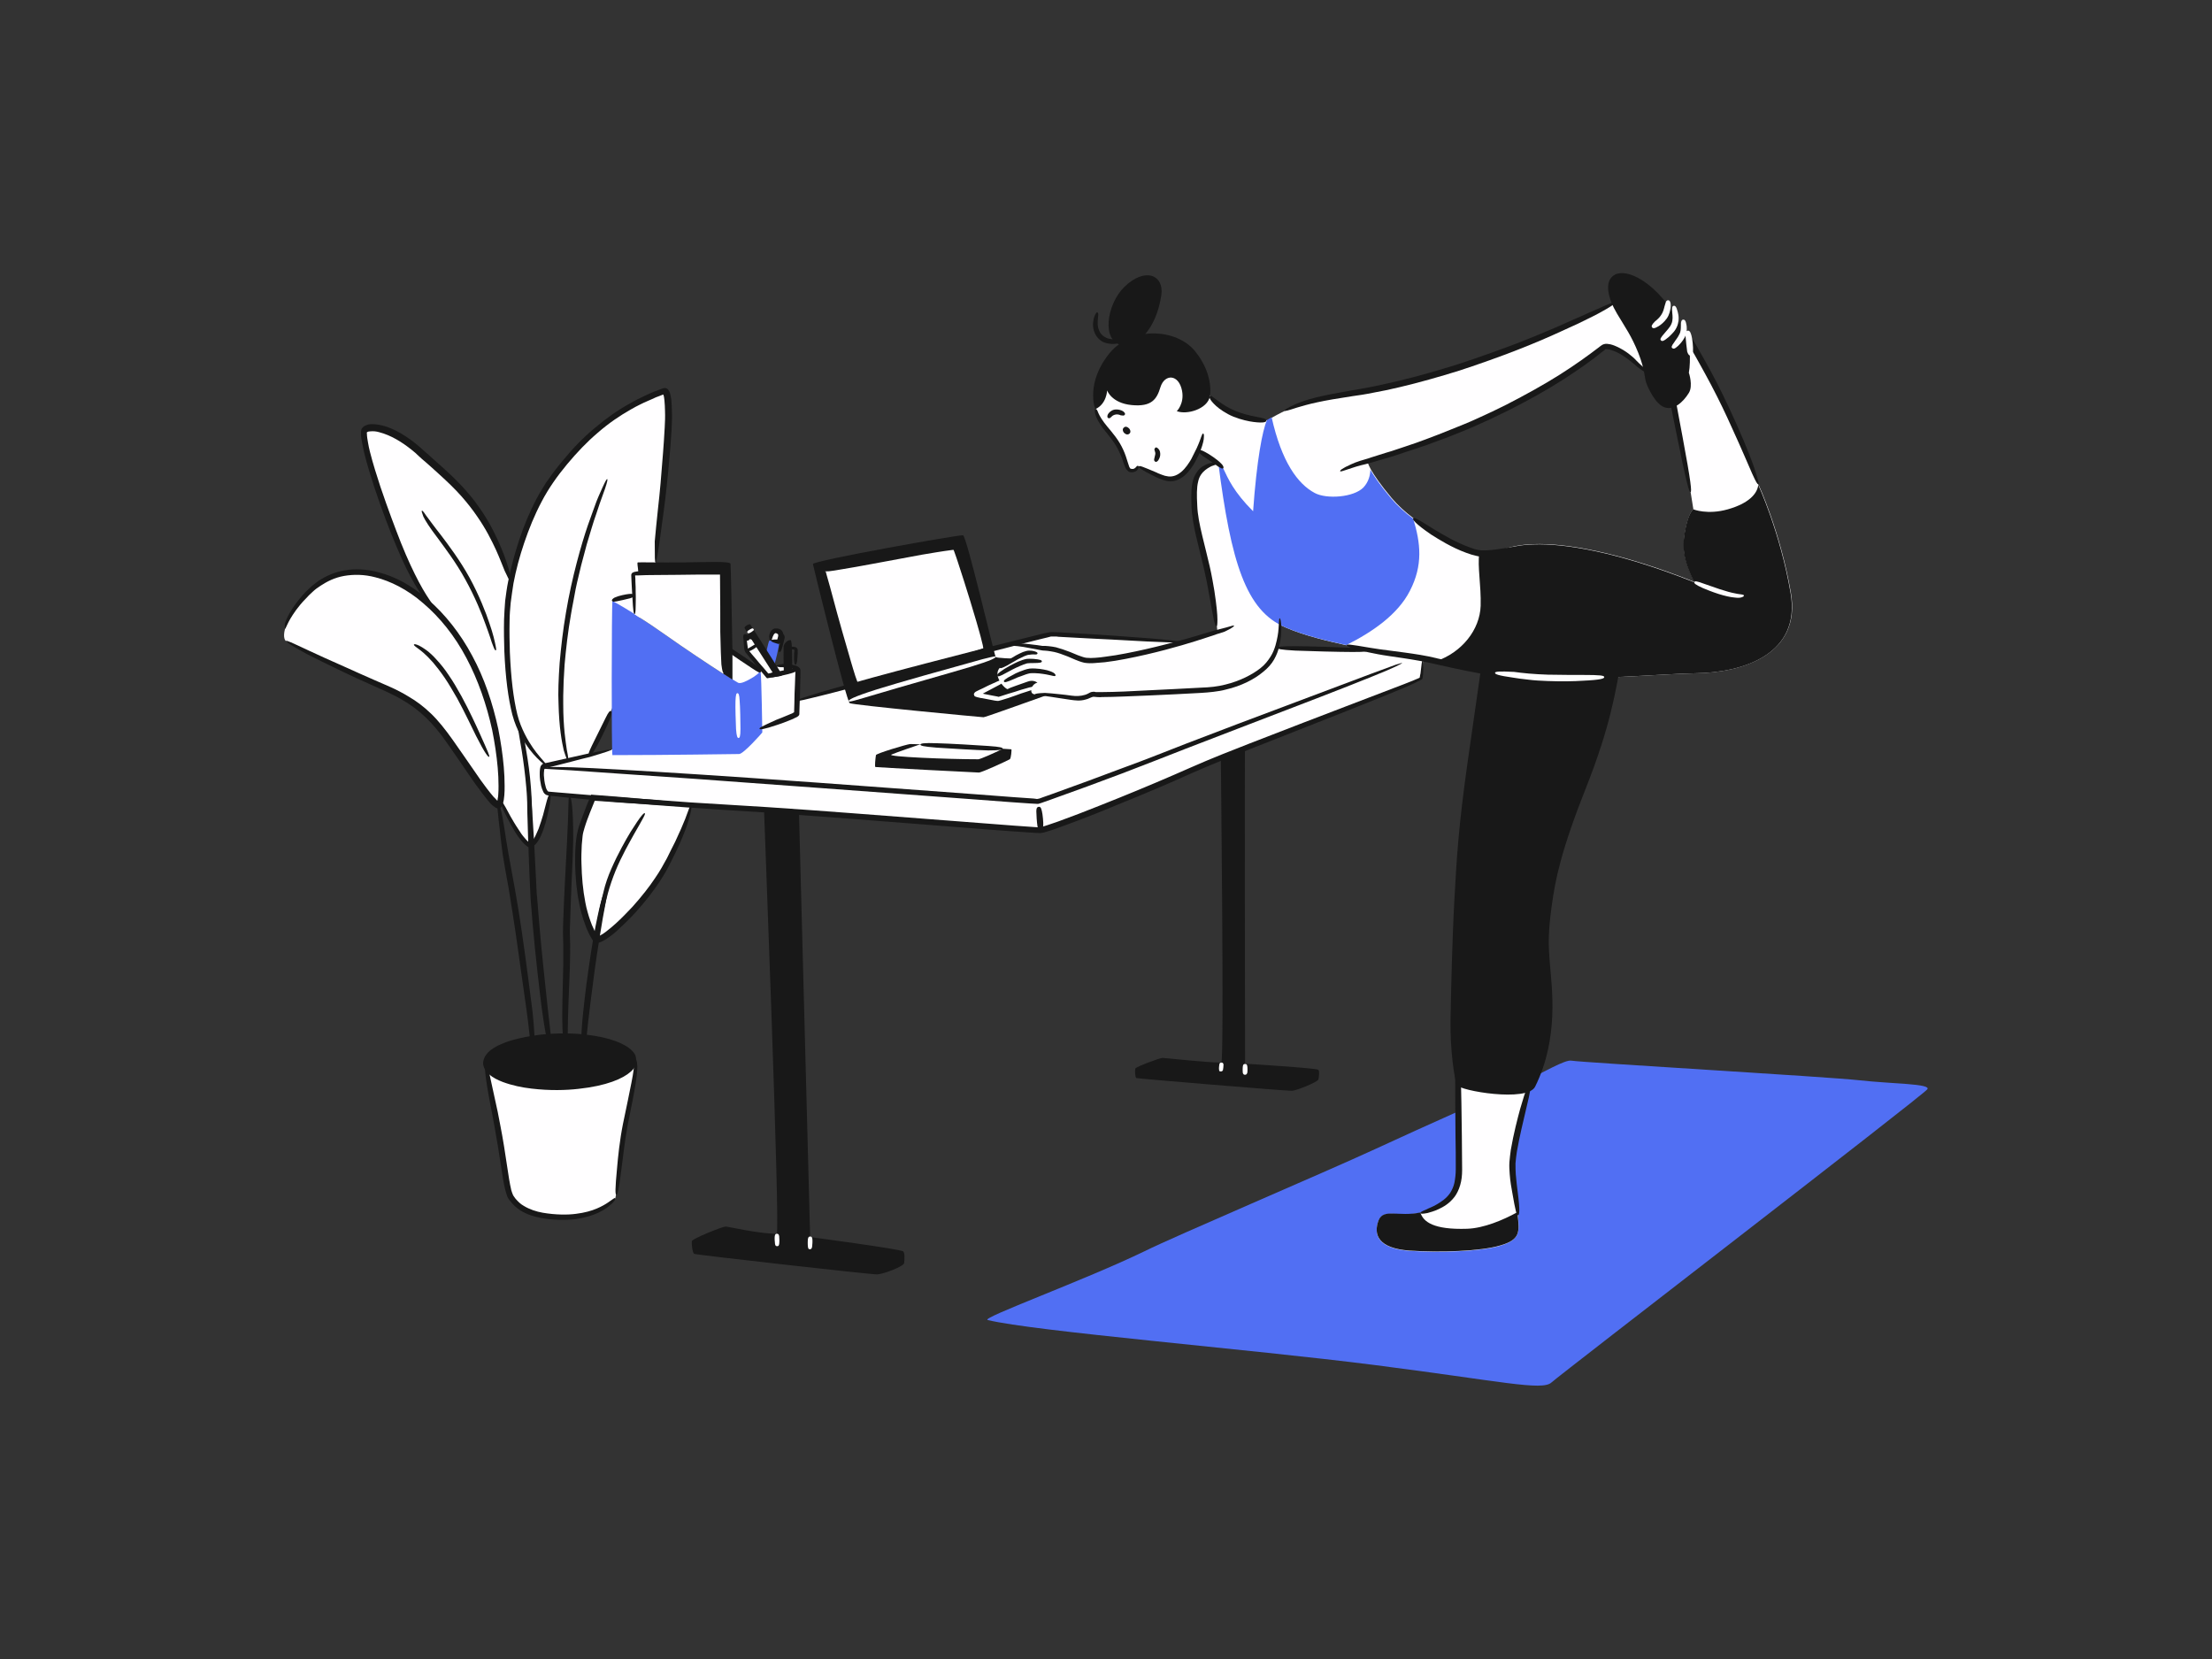 <?xml version="1.0" encoding="utf-8"?>
<!-- Generator: Adobe Illustrator 26.3.1, SVG Export Plug-In . SVG Version: 6.00 Build 0)  -->
<svg version="1.1" id="background" xmlns="http://www.w3.org/2000/svg" xmlns:xlink="http://www.w3.org/1999/xlink" x="0px" y="0px"
	 viewBox="0 0 800 600" style="enable-background:new 0 0 800 600;" xml:space="preserve">
<rect x="0" y="0" width="800" height="600" fill="#333333" stroke="none"/>
<style type="text/css">
	.st0{fill:#FFFEFF;}
	.st1{fill:#181818;}
	.st2{fill:#516FF3;}
</style>
<g>
	<g>
		<path class="st0" d="M205.8,282.9c-9-5.9-15-12.4-18.4-21.4c-3.4-8.9-4.4-28.4-3.7-41.2c0.7-12.8,6.6-33.9,16.4-47.6
			c9.8-13.7,22.5-25.2,40.2-31.4c1.9-0.7,1.8,9.6,1.5,15.4c-0.3,5.8-1.6,21.3-2.7,28.6c-0.9,6.4-3.2,29.7-3.2,29.7
			S220.9,268,205.8,282.9z"/>
		<path class="st0" d="M215.5,339.6c-7.3-10.8-6.8-32.8-5.7-38.2c1.2-5.4,7.1-18.5,7.1-18.5l33.2,3c0,0,2.5,5-8.9,26.5
			C233,327.9,216.9,341.7,215.5,339.6z"/>
		<path class="st0" d="M131.6,155.6c1-2.4,9.7-2.1,20.9,8.1c11.2,10.3,25.9,20.1,33.5,51.3s15.2,56.9,15.2,56.9s-2.8,30.1-9.1,33.5
			c-2.3,1.3-13.5-16.4-16.8-34.9c-3.4-18.5-11.8-41-16.3-47.5c-4.5-6.4-9-10.9-17.4-32.8C133.2,168.4,130.9,157.2,131.6,155.6z"/>
		<path class="st0" d="M152.6,184.7c4.7,9.9,18.4,19.3,26.7,50.5"/>
		<path class="st0" d="M180.7,291.1c1.5-2.7,1-18.3-2.8-32.5c-3.8-14.2-10.5-29.1-23.3-40.5c-12.8-11.3-30.8-16.3-43.2-3.4
			c-9.3,9.7-9.6,16.3-7.8,17.3c8.7,4.8,22.3,11,36.2,17.1c13.9,6.1,18.7,12.9,24.9,21.9C171.1,279.9,179.6,293.1,180.7,291.1z"/>
		<path class="st0" d="M175.8,384.5c0.9,7.5,3.2,16.3,5.1,27.6c1.9,11.3,2.5,18.7,3.9,20.9c1.4,2.2,4.7,7,18,7.4
			c13.3,0.4,19.2-6,19.7-7c0.5-1,1.7-15,3.3-24.3c1.7-9.3,5.1-22.7,3.9-26.1L175.8,384.5z"/>
		
			<ellipse transform="matrix(1 -2.169423e-02 2.169423e-02 1 -8.283 4.489)" class="st1" cx="202.8" cy="384" rx="27" ry="9.2"/>
		<path class="st2" d="M277,236.3c0.8-3.2,1-4.5,1.3-4.6c0.2-0.1,3.2,0,3.4,0.8c0.3,0.8-1.6,7.9-1.6,7.9L277,236.3z"/>
		<path class="st0" d="M278.8,231.6c-0.3-1.5,0.5-3.5,1.6-3.5c1.3,0,2.1,0.8,1.8,2.2c-0.3,1.5-0.8,1.7-0.8,1.7
			S280.4,231.7,278.8,231.6z"/>
		<path class="st1" d="M280.9,446.2c-6.7,0-17.4-2.6-18.5-2.6c-1.1,0-12.1,4.4-12.2,5.3c-0.1,0.9,0.2,4.3,0.9,4.6
			c0.6,0.3,64,7.5,66.2,7.4c2.2-0.1,9.6-2.9,9.7-4.1c0.1-1.2,0.3-3.4-0.3-4.2s-33.7-5.2-33.7-5.2s-4.1-156.1-4.2-159.7l-12.6,1.4
			C276.1,289,282.3,446.2,280.9,446.2z"/>
		<path class="st1" d="M441.7,384.3c-5.2,0-20.5-1.7-21.3-1.7c-0.8,0-9.7,3.2-9.8,3.9c-0.2,0.7-0.1,3.2,0.4,3.4
			c0.5,0.2,54.6,4.7,56.3,4.6c1.7-0.1,9.3-3.2,9.5-4.1c0.2-0.8,0.5-2.9,0-3.5c-0.5-0.6-26.5-2.2-26.5-2.2s-0.2-114.6,0-117.3
			l-8.8,3.7C441.5,271.2,442.8,384.3,441.7,384.3z"/>
		<path class="st0" d="M514.7,236.3c0,4.9-0.2,8-0.6,9.1c-0.4,1.1-67.5,26.2-84.4,33.8c-16.9,7.6-50.6,21.1-53.5,21.1
			c-2.9,0-82.5-6.5-108.5-8c-26-1.5-67.5-4.9-69.6-5.4c-2.1-0.5-3-9.7-1.4-10c1.6-0.2,30.2-7.2,30.2-7.2s72.1-19.1,83.1-22.2
			c11-3.1,68-17.7,70-18c2-0.2,53.6,3.2,71.2,4.4S514.7,235.2,514.7,236.3z"/>
		<path class="st0" d="M281,241c3.4-0.3,3.9-0.2,4.6-0.1c0.7,0.1,3.2,0.6,3.2,1.4c0,0.6-0.6,15-0.6,15.8c0,0.8-12.7,5.2-13.6,5.5
			l-1.4-20.6C273.3,243,275.5,241.8,281,241"/>
		<path class="st2" d="M275.7,264.9c-0.1,0.2-6.8,7.8-8.4,7.8c-1.6,0-25.6,0.4-45.8,0.4c-0.4,0-0.3-55.1,0-55.7
			c0.3-0.6,10.9-2.8,11.9-2.2c0.9,0.6,38.5,24.9,41.5,27.8c0.1,0.1,0.2,0.2,0.2,0.2C275.4,244.8,275.7,264.7,275.7,264.9z"/>
		<path class="st0" d="M274.8,242.9c-0.5,0.7-1.3,1.3-2.2,1.9c-3.9,2.4-5.1,2.4-5.7,2.1c-0.1-0.1-0.9-0.5-2-1.2
			c-0.9-0.6-2-1.3-3.3-2.1c-5.3-3.4-13.6-8.9-21.1-14.2c-3.4-2.4-6.5-4.5-9.1-6.1c-0.7-0.4-1.4-0.9-2-1.3c-5.1-3.2-8-4.7-8-4.7
			c0.2-0.4,4.5-1.4,7.9-1.9c0.7-0.1,1.3-0.2,1.9-0.3c1.1-0.1,1.9-0.1,2.1,0c0.6,0.4,16.1,10.5,28.1,18.4c1.2,0.8,2.3,1.5,3.4,2.3
			C270,239.4,273.9,242.1,274.8,242.9z"/>
		<path class="st1" d="M264.9,245.8c-0.9-0.6-2-1.3-3.3-2.1c-5.3-3.4-13.6-8.9-21.1-14.2c-3.4-2.4-6.5-4.5-9.1-6.1l-0.2-8.2
			l-0.1-5.3c-0.1-0.9-0.1-1.8-0.2-2.5c-0.2-2.8-0.6-3.9-0.2-4c0.5-0.1,8,0.1,16.5,0c8.5-0.1,16.8-0.5,17,0.5
			c0.1,0.7,0.5,19.2,0.7,32C264.9,240.1,264.9,243.6,264.9,245.8z"/>
		<path class="st0" d="M261.6,243.7c-5.3-3.4-13.6-8.9-21.1-14.2c-3.4-2.4-6.5-4.5-9.1-6.1c-0.7-0.4-1.4-0.9-2-1.3
			c0-2.1-0.1-4.5-0.2-6.6c-0.1-3.6-0.2-6.6-0.3-7.1c0-0.6-0.2-0.9,1.8-1c1.3-0.1,3.6-0.1,7.5-0.2c9.9-0.1,22.9-0.6,23,0
			c0,0.4,0,14.9,0.1,26.4C261.5,237.6,261.5,241.2,261.6,243.7z"/>
		<path class="st1" d="M365.2,274.6c-1.1,0.6-10.1,4.8-11.2,4.8c-1.2,0-37.1-1.9-37.4-2c-0.3-0.1,0-3.1,0.2-4.3
			c0.1-0.6,10.8-3.8,12.3-4c0.3,0,1.7,0,3.9,0.1c7.4,0.3,23.2,1.2,29.8,1.6c1.8,0.1,3,0.2,3,0.2C365.9,271,365.7,274.3,365.2,274.6z
			"/>
		<path class="st1" d="M384.8,249.2c-16.6,5.9-28.5,10.2-29.1,10.2c-0.6,0-47.2-4.4-48.4-5.1c-1.2-0.7-13.1-49.2-13.3-50.3
			c-0.2-1.2,53.1-10.7,54.3-10.4c1.3,0.3,11.3,43.2,11.8,44c0.5,0.8,20.6,0.8,20.6,0.8L384.8,249.2z"/>
		<path class="st0" d="M362.4,240.9c2-1.3,5.5-3.3,6.9-4c0.5-0.3-1.5-1.1-2.6-1.5c-1.3-0.6-2.4-2.2-1.5-2.3c3.6-0.5,11,1.1,12.1,1.2
			c6.4,0.1,11.4,3.5,15,4.3c3.6,0.8,16.4-1.4,27.7-4.3c11.3-2.9,20.3-5.9,20.3-5.9c-2.3-24.3-7.6-34.5-8.1-44.5
			c-0.5-10,0.1-14.5,8.6-16.5l22.3,56.5c0,0,1.2,10.9-4.7,17c-3.4,3.6-11.2,8.3-22.1,8.9c-10.9,0.6-38.4,2.1-40.2,1.5
			c-1.7-0.6-2.6,2-8.3,1.2c-5.7-0.8-10.9-1.5-13.4-1.4c-2.4,0.1-1.6-3.7,0.8-4.2c0,0-1.4-1.2-3.5-0.4c-2.1,0.8-6.6,2.2-7.2,2.7
			S357.9,243.7,362.4,240.9z"/>
		<path class="st0" d="M613.1,243.5c-10.2,0.1-43.9,3-59.7,1.4c-15.2-1.6-18.5-2.4-33.9-5.8h0c-0.6-0.1-1.3-0.3-2-0.4
			c-8.4-1.9-16.9-2.4-24.9-4.1c-1.8-0.4-3.6-0.8-5.5-1.2c-7.1-1.6-15-3.4-22-6.4c-14.3-6-19.7-23.5-24.3-59.6c0,0,4.5-7.2,16-14.4
			c1.2-0.7,2.3-1.4,3.3-2c9.5-5.4,16.1-6.7,32.1-9.2c17.9-2.8,52.6-12.1,92.2-32.4c0,0,13.1,8.4,12.7,25.9c0,0-2.2-1-6.1-4.7
			c-3.8-3.7-9.4-6.2-11.1-5.1c-1.7,1.1-26.7,25-85.4,41.2c0,0,0.1,0.9,1.3,3.1c1.2,2.1,3.4,5.4,7.5,10.3c2.2,2.6,4.9,5.1,8,7.4
			c8.3,6.5,18.6,11.8,23.8,12.6c0.4,0.1,0.7,0.1,1,0.1c6.3,0.1,8-3.1,18.7-3.4c10.8-0.4,30,2.5,58.1,13.7
			c-4.3-8.4-4.6-13.2-3.1-20.1c1.2-5.4,2.7-6.3,2.7-6.3s5.1,2.1,12.5,0c7.4-2.1,10.6-5.5,11-8.8c0,0,7.9,17,11.7,39.1
			S630.5,243.3,613.1,243.5z"/>
		<path class="st2" d="M509.9,213.7c-4.4,8.6-13.6,14.9-23,19.6c-7.1-1.6-15-3.4-22-6.4c-14.3-6-19.7-23.5-24.3-59.6
			c0,0,4.5-7.2,16-14.4c1.2-0.7,2.3-1.4,3.3-2c3.6,16.1,9.4,24.1,15.6,27.4c4.3,2.3,14.1,1.6,17.6-2c1.9-2,2.5-4.6,2.5-6.4
			c1.2,2.1,3.4,5.4,7.5,10.3c2.2,2.6,4.9,5.1,8,7.4C513.8,196.4,514.7,204.4,509.9,213.7z"/>
		<path class="st0" d="M635.9,175.2c-12.4-32.9-25.5-53-25.5-53l-6.9,14.6c0,0,7.1,34.6,8.9,47.2c0,0,2.1,4.8,13.3,3.9
			C636.8,187.1,635.9,175.2,635.9,175.2z"/>
		<path class="st1" d="M610.3,122.2c0.7,1.1,1.3,8.2,0.5,12.6c0,0,1.6,4.7,0,7.3c-2.1,3.4-5.5,6.4-8.8,5.2c-3.3-1.1-5.9-6.9-6.6-8.8
			c-0.7-1.9-0.4-4.6-2.9-10.9c-2.5-6.2-4.6-9-7.7-14.2c-3.1-5.2-5.1-12-0.5-14.2C589.5,97,601.5,103.3,610.3,122.2z"/>
		<path class="st2" d="M357.2,477.4c16.7,4.1,94.7,10.5,140.1,16.3c45.4,5.8,60.4,9.4,63.8,6.3c3.4-3.1,133.3-103,135.9-106
			c1.8-2.1-12.9-2-24.5-3.3s-99.9-6.4-104.2-7.1c-2.3-0.4-9.8,4.1-17.6,7.8s-35.1,15.7-53.4,24.2c-18.4,8.5-72.7,31.6-83.3,36.9
			C392.1,463.1,354.5,476.7,357.2,477.4z"/>
		<path class="st0" d="M549,439.5c0.5,6,0.9,8.8-6.3,11c-7.2,2.2-22.3,2.6-32.8,1.9c-11.5-0.8-13.3-5.8-11.3-11
			c1.8-4.4,7.2-1.1,15.1-2.8c0.7-0.2,1.5-0.4,2.3-0.6c9.2-3.1,11.5-7.6,11.6-14.9c0.1-7.3-0.5-30.9-0.5-30.9h26.3
			c-2.8,9.9-6.4,23.7-6.4,29.5c0,5.5,1.3,11.1,1.9,16.8C548.9,438.8,549,439.1,549,439.5z"/>
		<path class="st1" d="M586.1,240.6c-2,9.8-3.5,21.6-12.5,44.3c-9,22.7-11.1,33.1-12.4,42.7c-1.3,9.6-1.3,13.7-0.6,21.6
			c0.6,7.9,3.3,26.3-5.4,43.8c-2.8,5.7-27.4,1.5-28.3-0.6c-0.9-2.1-2.5-12.9-2.3-23.6c0.2-10.7,0.6-29,1.4-43.4
			c0.8-14.4,1.4-26.1,4.9-50.6c3.5-24.5,5-34.9,5-34.9L586.1,240.6z"/>
		<path class="st1" d="M613.1,243.5c-10.2,0.1-43.9,3-59.7,1.4c-15.2-1.6-18.5-2.4-33.9-5.8c9.2-3.2,15.7-11.3,16-20
			c0.2-7.4-1.2-14.3-0.5-18.9c0.4,0.1,0.7,0.1,1,0.1c6.3,0.1,8-3.1,18.7-3.4c10.8-0.4,30,2.5,58.1,13.7c-4.3-8.4-4.6-13.2-3.1-20.1
			c1.2-5.4,2.7-6.3,2.7-6.3s5.1,2.1,12.5,0c7.4-2.1,10.6-5.5,11-8.8c0,0,7.9,17,11.7,39.1S630.5,243.3,613.1,243.5z"/>
		<path class="st1" d="M542.7,450.4c-7.2,2.2-22.3,2.6-32.8,1.9c-11.5-0.8-13.3-5.8-11.3-11c1.8-4.4,7.2-1.1,15.1-2.8
			c1,3.4,4.8,6.3,16.9,5.9c6-0.2,12.9-3.1,18.2-6c0,0.4,0.1,0.7,0.1,1.1C549.5,445.5,549.9,448.3,542.7,450.4z"/>
		<path class="st0" d="M453.2,184.9c1.3-18.4,3.4-29.4,5-32.9c0,0-6.2-0.2-11.8-2.5c-5.7-2.3-8.7-6.3-8.7-6.3l-10.8-12.9
			c0,0-35.5-4.2-30.7,17.6c1.2,5.4,5.1,7.8,8.3,13.1c3.1,5.2,2.5,9,4.6,9.2c2,0.2,2.5-1.7,2.5-1.7s6.8,3.5,9.7,4.4
			c3.8,1.1,7.9-0.5,12.1-9.9c0,0,7.1,3.4,9,6.4C444.2,173.2,446.2,177.9,453.2,184.9z"/>
		<path class="st1" d="M425.6,148.7c0,0,2.8-2.7,1.9-7.4c-1.2-6.1-6.3-6.1-7.8-1.3c-1.3,4.3-3.1,7.2-10.4,6.5s-8.9-5.3-8.9-5.3
			s-0.1,4.9-4.3,6.8c0,0-3.7-9.5,5.3-20.4c8.2-9.8,24.2-8.7,30.8-0.6c6.4,7.9,5.6,15,5.4,16.3C436.7,148,429.2,150.1,425.6,148.7z"
			/>
		<path class="st1" d="M405.7,124.8c5.3,1,12.4-5.4,14.3-18c1.1-7.3-5.8-10.4-13.4-3C400.2,110.1,398.3,123.4,405.7,124.8z"/>
		<path class="st0" d="M362.7,270.8c-3,1.5-8.2,3.8-8.9,3.8c-10.8,0-33.4-0.9-31.4-1.7c2.7-1.1,7.2-2.6,10.4-3.7
			C340.3,269.5,356.1,270.4,362.7,270.8z"/>
		<path class="st0" d="M298.5,206.5c1.8-0.5,46.4-9.6,47.2-8.6c0.8,1,12,36.5,11.2,37.4c-0.8,0.9-45.6,13.5-46.9,13.4
			C308.7,248.5,297.7,206.8,298.5,206.5z"/>
		<path class="st0" d="M281.2,243.8l-3.6,0.7c0,0-7.5-8.8-7.7-9.2c-0.1-0.2-0.3-2.2-0.5-3.6c-0.1-0.9-0.2-1.6-0.2-1.6
			c0-0.1,0.6,0.1,1.9,0.5c0.5,0.2,1.1,0.4,1.8,0.7L281.2,243.8z"/>
		<path class="st1" d="M271.3,230.6c-0.2,1.1-0.8,1.2-1.8,1.1c-0.1-0.9-0.2-1.6-0.2-1.6C269.4,229.9,269.9,230.1,271.3,230.6z"/>
		<path class="st1" d="M286.5,242.7c-0.8,0.2-1.8,0.4-3,0.7c-0.2-4.9-0.1-8.9-0.1-9.6c0.1-0.8,1.1-2.3,2.5-2.3
			C286.6,231.4,286.5,239,286.5,242.7z"/>
		<path class="st1" d="M282.6,243.6c-0.8,0.2-1.7,0.3-2.6,0.5c-2.6-4.1-10-15.5-10.7-16.9c-0.3-0.6,1.8-1.8,2.1-1.3
			C271.9,226.6,280.2,239.8,282.6,243.6z"/>
	</g>
	<g>
		<path class="st1" d="M199.6,380.4c0.2-0.1,0.2-0.7-0.1-3.2c-0.3-2.5-0.7-6.7-1.5-13.5c-0.7-6.5-2-18.2-3-29.9
			c-0.2-2.9-0.5-5.9-0.7-8.7c-0.1-0.7-0.1-1.4-0.2-2.1c0-0.7-0.1-1.4-0.1-2.1c-0.1-1.4-0.1-2.8-0.2-4.1c-0.3-5.3-0.5-10-0.7-13.4
			c-0.9-16.2-1.4-19.3-1.9-19.3c-0.5,0-0.8,3-0.2,19.2c0.1,3.4,0.3,8.1,0.5,13.4c0.1,1.3,0.1,2.7,0.2,4.1c0.1,1.4,0.1,2.8,0.2,4.2
			c0.2,2.9,0.5,5.8,0.7,8.7c1,11.7,2.4,23.4,3.2,29.9c0.9,7,1.7,11.2,2.3,13.7c0.3,1.2,0.6,2,0.8,2.5
			C199.3,380.4,199.5,380.5,199.6,380.4z"/>
	</g>
	<g>
		<path class="st0" d="M375.3,248.4c-0.1-0.4-1.2-0.4-6.1,1.1c-1.2,0.4-2.7,0.9-4.5,1.4c-0.9,0.3-1.9,0.6-2.8,0.9l-0.4,0.1l-0.2,0.1
			c-0.1,0,0,0,0,0c0.1,0-0.1,0-0.2,0l-0.4-0.1c-0.5-0.1-1-0.2-1.6-0.3c-1-0.2-2.1-0.4-3.1-0.6l-0.4-0.1l-0.2,0l0,0l0,0c0,0,0,0,0,0
			c0,0,0,0,0,0c0.3-0.2,0.6-0.3,0.9-0.5c0.7-0.4,1.4-0.7,1.9-1c5.3-2.7,6.1-3.5,5.9-3.9c-0.2-0.4-1.2-0.1-6.6,2.4
			c-0.6,0.3-1.2,0.6-2,1c-0.4,0.2-0.8,0.4-1.3,0.6c-0.4,0.2-0.8,0.4-1.2,0.6c-0.4,0.2-0.6,0.5-0.7,0.7l-0.1,0.3c0,0,0,0,0,0.1
			c0,0,0,0,0,0c0,0,0,0,0,0l0,0l0.1,0.1l0.1,0.3c0,0.1,0,0.1,0.1,0.2l0.2,0.1c0.4,0.2,0.9,0.3,1.4,0.4c0.4,0.1,0.7,0.2,1.1,0.2
			c1,0.2,2.1,0.4,3.1,0.6c0.5,0.1,1.1,0.2,1.6,0.3c0.3,0,0.5,0.1,0.9,0.1c0.7,0,0.8-0.2,1.1-0.2c1-0.3,2-0.6,2.9-0.9
			c1.8-0.6,3.4-1.2,4.5-1.6C374.5,249.2,375.4,248.7,375.3,248.4z"/>
	</g>
	<g>
		<path class="st1" d="M487,233.3c-0.1,0.2,0.4,0.5,2,1.1c1.6,0.5,4.5,1.3,9.3,2.2c4.6,0.9,12.9,1.7,20.9,3.6l0.1,0h0.1h0l-0.2,0
			c4,0.9,7.9,1.8,11.5,2.5c3.6,0.7,6.8,1.3,9.1,1.6c5.7,0.8,9,1,11,1c2,0,2.5-0.1,2.6-0.4c0-0.3-0.5-0.6-2.4-0.9
			c-1.9-0.4-5.2-0.8-10.7-1.7c-2.3-0.4-5.5-1-9.1-1.7c-3.6-0.8-7.6-1.7-11.5-2.5l-0.1,0h-0.1h0l0.3,0c-4-1-8.2-1.6-11.8-2.1
			c-3.6-0.5-6.8-0.9-9.1-1.2c-4.8-0.7-7.7-1.3-9.5-1.5C487.6,233,487,233.1,487,233.3z"/>
	</g>
	<g>
		<path class="st1" d="M551.7,198.4c0-0.2-0.3-0.5-1.5-0.6c-1.1-0.1-3.1,0-6.3,0.5c-1.5,0.2-3.5,0.6-5.8,0.7
			c-1.2,0.1-2.3,0.1-3.4-0.1c-1.2-0.2-2.4-0.6-3.6-1.1c-4.9-1.8-9.5-4.6-12.2-6.2c-3.1-1.9-4.9-3.1-6.1-3.7
			c-1.1-0.6-1.5-0.7-1.7-0.4c-0.2,0.2,0,0.6,0.9,1.5c0.9,0.9,2.6,2.3,5.7,4.4c2.7,1.7,7.3,4.6,12.5,6.5c1.3,0.5,2.6,0.9,4,1.2
			c0.3,0.1,0.7,0.1,1.1,0.2c0.4,0,0.7,0.1,1.1,0.1c0.7,0,1.3,0,1.9-0.1c2.5-0.2,4.5-0.7,6-0.9C550.5,199,551.7,199,551.7,198.4z"/>
	</g>
	<g>
		<path class="st1" d="M584.3,109.3c-0.1-0.2-1,0-4,1.3c-1.5,0.7-3.5,1.6-6.1,2.7c-1.3,0.6-2.8,1.3-4.5,2c-1.7,0.7-3.6,1.6-5.6,2.5
			c-3.9,1.7-9.4,4-15.8,6.5c-6.4,2.4-13.6,5-20.9,7.4c-7.3,2.3-14.7,4.4-21.4,6c-3.4,0.8-6.5,1.5-9.4,2.1c-2.9,0.6-5.5,1-7.8,1.4
			c-5.2,0.9-9.4,1.7-12.7,2.5c-3.3,0.8-5.7,1.7-7.4,2.4c-3.4,1.5-4.2,2.2-4.1,2.4c0.1,0.3,1.1,0,4.5-1.1c1.7-0.5,4-1.2,7.3-1.9
			c3.2-0.7,7.3-1.4,12.6-2.2c2.2-0.3,4.9-0.7,7.8-1.3c2.9-0.5,6.1-1.2,9.5-2c6.8-1.6,14.2-3.7,21.6-6c7.3-2.4,14.6-5,21-7.5
			c6.4-2.5,11.9-4.9,15.8-6.7c2.1-1,4-1.8,5.7-2.6c1.7-0.8,3.2-1.6,4.5-2.2c2.7-1.3,4.6-2.4,6-3.2
			C583.6,110.2,584.4,109.6,584.3,109.3z"/>
	</g>
	<g>
		<path class="st0" d="M630.6,215.2c-0.1-0.1-0.2-0.1-0.3-0.1c-0.1,0-0.2-0.1-0.4-0.1c-0.4-0.1-1.1-0.1-2.4-0.4
			c-1.2-0.2-3.4-0.8-5.5-1.5c-2.1-0.7-4.3-1.5-5.5-1.9c-2.9-1.1-3.6-1.1-3.7-0.7c-0.2,0.4,0.2,0.9,3.1,2.2c1.2,0.5,3.4,1.4,5.6,2.1
			c2.2,0.7,4.4,1.2,5.8,1.3c1.4,0.2,2.3,0.1,2.9-0.2c0.3-0.1,0.4-0.2,0.5-0.4C630.7,215.4,630.7,215.3,630.6,215.2z"/>
	</g>
	<g>
		<path class="st0" d="M540.7,243.3c-0.1,0.5,1,1,6.7,1.8c1.3,0.2,3.2,0.5,5.3,0.7c2.2,0.3,4.6,0.4,7,0.5c4.9,0.2,9.8,0.1,12.6-0.1
			c6.7-0.3,7.9-0.8,7.9-1.3c0-0.6-1.3-0.8-7.9-0.8c-2.8,0-7.7,0-12.5-0.1c-2.4-0.1-4.8-0.2-6.9-0.4c-2.1-0.2-4-0.4-5.3-0.6
			C542.1,242.7,540.8,242.9,540.7,243.3z"/>
	</g>
	<g>
		<path class="st1" d="M611.4,178c0.5-0.1,0.2-3.5-2.9-20.1c-0.7-3.9-1.8-9.4-2.9-15.6c-0.3-1.6-0.6-3.2-0.9-4.8l-0.1-0.6
			c0,0,0,0,0,0c0.2-0.4,0.3-0.7,0.5-1.1c0.4-0.8,0.7-1.5,1.1-2.3c1.4-2.9,2.8-5.9,4.3-9l0,0l0,0l0,0l0.1,0.1l0.2,0.3l0.7,1.1
			c0.9,1.5,1.8,3,2.6,4.5c1.7,3,3.3,6,4.8,8.8c3,5.7,5.4,10.8,7.1,14.6c4.1,8.9,6.3,14.3,7.7,17.4c1.4,3.1,1.9,3.9,2.2,3.8
			c0.3-0.1,0.1-1-0.9-4.2c-1-3.2-3-8.6-7-17.6c-1.7-3.8-4.1-9-7-14.7c-1.5-2.9-3.1-5.9-4.8-8.9c-0.9-1.5-1.7-3-2.6-4.6
			c-0.5-0.9-1.1-1.8-1.6-2.7l-1.4-2.2l-0.2-0.3l-0.1-0.1c0,0,0,0.1-0.1,0.1l-0.3,0.6l-0.6,1.2c-1.7,3.5-3.3,7-4.9,10.5
			c-0.4,0.8-0.7,1.6-1.1,2.3c-0.2,0.4-0.4,0.8-0.5,1.1l-0.4,0.8c0,0-0.1,0.1-0.1,0.1l0,0.2l0.1,0.3l0.1,0.4c0.3,1.6,0.6,3.2,0.9,4.8
			c1.2,6.2,2.3,11.6,3.1,15.5C609.9,174.6,610.9,178.1,611.4,178z"/>
	</g>
	<g>
		<path class="st1" d="M596.9,135.2c0.1-0.2-0.7-0.7-3-2.8c-0.6-0.5-1.3-1.2-2-1.9c-0.7-0.8-1.7-1.7-2.9-2.6
			c-1.2-0.9-2.6-1.8-4.4-2.6c-0.9-0.4-1.9-0.8-3-0.9c-0.6-0.1-1.3-0.1-2.1,0.3c-0.6,0.4-1,0.7-1.5,1.1c-3.4,2.6-8.2,6.1-13.9,9.7
			c-5.7,3.6-12.4,7.3-19.2,10.8c-3.4,1.7-6.9,3.4-10.3,4.9c-3.4,1.6-6.8,2.9-10,4.2c-6.4,2.6-12.1,4.7-16.4,6.1
			c-1.2,0.4-2.4,0.8-3.6,1.2c-1.1,0.4-2.2,0.7-3.2,1c-2,0.6-3.8,1.2-5.4,1.7c-0.8,0.3-1.5,0.5-2.2,0.7c-0.7,0.2-1.4,0.4-2,0.6
			c-1.2,0.4-2.3,0.8-3.1,1.2c-3.4,1.5-4.2,2.3-4,2.5c0.1,0.3,1-0.1,4.4-1.2c0.8-0.3,1.9-0.6,3-0.9c1.2-0.3,2.6-0.6,4.2-1.1
			c1.6-0.5,3.4-1,5.5-1.6c1-0.3,2.1-0.6,3.2-1c1.1-0.4,2.3-0.8,3.6-1.2c2.1-0.7,4.7-1.5,7.5-2.5c2.8-1.1,5.9-2.1,9.1-3.4
			c3.2-1.3,6.6-2.6,10-4.2c1.7-0.8,3.5-1.5,5.2-2.4c1.7-0.8,3.5-1.7,5.2-2.5c6.9-3.5,13.6-7.2,19.4-10.9c5.8-3.7,10.7-7.2,14-9.9
			c0.4-0.3,0.9-0.7,1.3-1c0.1-0.1,0.2-0.2,0.2-0.2c0,0,0-0.1,0.1-0.1c0.1,0,0.3,0,0.5,0c0.8,0,1.7,0.3,2.5,0.6
			c1.6,0.6,3,1.5,4.2,2.3c1.2,0.8,2.1,1.6,3,2.3c0.9,0.8,1.6,1.4,2.3,1.9C595.8,135.3,596.9,135.4,596.9,135.2z"/>
	</g>
	<g>
		<path class="st1" d="M437.6,143.2c-0.2,0.2-0.3,0.4,0,1c0.3,0.6,0.9,1.4,2.2,2.6c1.2,1.1,3.6,2.8,6.3,3.9c2.7,1.1,5.6,1.7,7.2,1.9
			c3.9,0.5,4.7,0,4.7-0.5c0-0.6-0.7-0.8-4.3-1.5c-1.6-0.3-4.2-0.9-6.7-1.9c-2.5-1-4.7-2.4-5.9-3.3c-1.3-0.9-2.1-1.6-2.6-1.9
			C438.1,143.1,437.8,143.1,437.6,143.2z"/>
	</g>
	<g>
		<path class="st1" d="M442.3,169.4c0.3-0.1,0.4-0.8-0.8-1.9c-1.1-1.2-4.2-3.3-5.6-4c-1.6-0.9-2.1-0.8-2.3-0.4
			c-0.2,0.4,0,0.7,1.4,1.8c1.3,0.9,4.4,2.9,5.5,3.8C441.8,169.4,442,169.6,442.3,169.4z"/>
	</g>
	<g>
		<path class="st1" d="M408.5,122.2c-0.1-0.2-0.3-0.3-0.8-0.2c-0.3,0-0.6,0.1-1,0.2c-0.5,0.1-1,0.2-1.7,0.3
			c-0.7,0.1-1.6,0.2-2.6,0.2c-1-0.1-2.1-0.3-3-0.9c-0.9-0.6-1.6-1.4-1.9-2.3c-0.4-0.9-0.5-1.8-0.5-2.5c0-0.8,0-1.4,0.1-1.9
			c0-0.5,0.1-0.9,0.1-1.2c0-0.6-0.1-0.8-0.3-0.9c-0.2-0.1-0.4,0-0.7,0.6c-0.2,0.3-0.3,0.6-0.5,1.2c-0.2,0.5-0.3,1.3-0.4,2.2
			c0,0.8,0,1.9,0.5,3.1c0.4,1.2,1.3,2.4,2.5,3.2c1.2,0.8,2.6,1,3.8,1.1c0.6,0,1.2,0,1.7-0.1c0.5-0.1,0.9-0.2,1.3-0.2
			c0.8-0.2,1.3-0.4,1.8-0.6c0.4-0.2,0.8-0.4,1-0.6C408.5,122.6,408.6,122.4,408.5,122.2z"/>
	</g>
	<g>
		<path class="st1" d="M435.1,156.8c-0.2,0-0.3,0.2-0.6,1c-0.3,0.8-0.7,2.1-1.7,4.3c-0.5,1-1.2,2.4-2,4c-0.9,1.5-2,3.2-3.5,4.5
			c-0.7,0.6-1.5,1.1-2.3,1.4c-0.8,0.3-1.7,0.4-2.5,0.3c-0.8-0.1-1.6-0.3-2.3-0.6c-0.7-0.3-1.4-0.5-1.9-0.8c-5.2-2.2-6.2-2.6-6.4-2.2
			c-0.2,0.3,0.6,1.1,5.7,3.6c0.6,0.3,1.2,0.6,2,0.9c0.7,0.3,1.6,0.6,2.7,0.8c1,0.1,2.2,0.1,3.2-0.3c1.1-0.4,2.1-1,2.9-1.7
			c1.7-1.5,2.9-3.3,3.8-4.9c0.9-1.6,1.6-3.1,2-4.2c0.9-2.4,1.2-3.9,1.2-4.8C435.5,157.1,435.3,156.8,435.1,156.8z"/>
	</g>
	<g>
		<path class="st1" d="M411.5,168.5c-0.2-0.1-0.4,0.1-0.8,0.6c-0.2,0.2-0.6,0.5-1,0.5c-0.2,0-0.6,0-0.8-0.1
			c-0.2-0.1-0.3-0.3-0.5-0.7c-0.3-0.8-0.7-2.2-1.2-3.7c-0.5-1.5-1.3-3.3-2.2-4.8c-1.9-3.2-4.5-5.8-5.7-7.5c-1.4-1.9-2-3.2-2.3-4
			c-0.3-0.8-0.6-0.9-0.8-0.9c-0.2,0-0.3,0.3-0.2,1.2c0.1,0.9,0.6,2.4,2,4.5c1.2,1.9,3.7,4.5,5.5,7.4c0.9,1.5,1.6,3,2.2,4.5
			c0.5,1.5,0.9,2.8,1.4,3.8c0.3,0.5,0.7,1.1,1.4,1.4c0.7,0.2,1.1,0.1,1.6,0c0.9-0.2,1.3-0.8,1.6-1.2
			C411.8,168.9,411.7,168.5,411.5,168.5z"/>
	</g>
	<g>
		<path class="st1" d="M417.7,166.9c0.3,0.2,0.6,0.3,1.2-0.4c0.2-0.3,0.6-1,0.7-1.8c0.1-0.8-0.1-1.8-0.5-2.2
			c-0.4-0.5-0.7-0.6-0.9-0.7c-0.2,0-0.4,0.1-0.5,0.3c-0.1,0.2-0.2,0.3-0.2,0.5c0,0.1,0,0.2,0.1,0.3c0,0.1,0.1,0.2,0.1,0.4
			c0.1,0.2,0.2,0.6,0.1,1.1c-0.1,0.5-0.2,1-0.3,1.3C417.3,166.4,417.4,166.6,417.7,166.9z"/>
	</g>
	<g>
		<path class="st1" d="M406.7,150.1c0.1-0.1,0.2-0.2,0.2-0.5c-0.1-0.2-0.3-0.6-0.8-0.9c-0.5-0.3-1.5-0.7-2.6-0.6
			c-1.1,0-2.1,0.8-2.5,1.3c-0.5,0.6-0.5,1-0.5,1.3c0,0.3,0.2,0.4,0.3,0.5c0.2,0.1,0.4,0.1,0.6,0c0.2-0.1,0.4-0.3,0.7-0.6
			c0.3-0.3,0.8-0.6,1.5-0.7c0.6-0.1,1.3,0.1,1.7,0.3C406.2,150.3,406.4,150.4,406.7,150.1z"/>
	</g>
	<path class="st1" d="M408.3,154.9c0.6,0.6,0.7,1.5,0.2,1.9c-0.5,0.5-1.3,0.4-1.9-0.2s-0.7-1.5-0.2-1.9
		C406.9,154.1,407.7,154.3,408.3,154.9z"/>
	<g>
		<path class="st1" d="M374.4,251.1c0,0.2,0.8,0.2,3.4,0.6c1.3,0.2,3.1,0.4,5.4,0.8c1.2,0.2,2.5,0.4,4,0.6c1.5,0.2,3.4,0.5,5.4-0.1
			c0.5-0.1,1-0.3,1.4-0.5c0.5-0.2,0.9-0.4,1.3-0.5c0.2,0,0.3,0,0.4,0c0.2,0,0.7,0.1,1,0.1c0.6,0,1.2,0.1,1.8,0
			c2.4,0,5.1-0.1,7.9-0.2c5.7-0.2,12-0.5,18.4-0.8c3.2-0.2,6.4-0.3,9.5-0.5c1.5-0.1,3.1-0.2,4.6-0.4c1.5-0.2,3-0.4,4.4-0.8
			c5.7-1.3,10.4-3.8,13.4-6.3c1.8-1.4,3.2-3,4.1-4.6c0.9-1.6,1.5-3.2,1.8-4.6c0.7-2.8,0.8-4.9,0.8-6.4c0-3.1-0.4-3.9-0.6-3.9
			c-0.2,0-0.2,0.8-0.4,3.8c-0.1,1.5-0.4,3.5-1.1,6c-0.4,1.3-0.9,2.7-1.8,4.1c-0.9,1.4-2,2.9-3.7,4.2c-2.8,2.2-7.3,4.6-12.7,5.9
			c-2.7,0.7-5.6,1-8.8,1.1c-3.1,0.2-6.3,0.3-9.5,0.5c-6.4,0.3-12.7,0.6-18.3,0.9c-2.8,0.1-5.5,0.2-7.8,0.2c-0.6,0-1.2,0-1.7,0
			l-0.4,0l-0.3,0c-0.1,0-0.6-0.2-1-0.1c-0.8,0-1.3,0.4-1.7,0.6c-0.4,0.2-0.8,0.4-1.2,0.5c-1.6,0.5-3.3,0.5-4.8,0.3
			c-1.5-0.2-2.9-0.4-4.1-0.5c-2.4-0.3-4.3-0.4-5.6-0.5C375.2,250.7,374.4,250.9,374.4,251.1z"/>
	</g>
	<g>
		<path class="st1" d="M440.7,167.3c-0.1-0.2-0.6-0.4-2.2,0c-0.4,0.1-0.9,0.2-1.5,0.4c-0.6,0.2-1.2,0.5-1.9,0.9
			c-1.4,0.8-2.9,2.6-3.6,5c-0.7,2.3-0.7,5.5-0.6,9c0.1,3.6,0.8,7.6,1.7,11.4c0.9,3.9,1.9,7.7,2.7,11.1c0.8,3.4,1.4,6.5,1.8,8.8
			c1,5.3,1.5,8.5,1.9,10.3c0.4,1.8,0.7,2.3,0.9,2.3c0.3,0,0.4-0.5,0.4-2.4c0-1.9-0.3-5.1-1.1-10.4c-0.4-2.3-0.9-5.4-1.7-8.9
			c-0.8-3.5-1.8-7.3-2.7-11.1c-0.9-3.8-1.7-7.5-1.8-11c-0.2-3.4-0.2-6.5,0.3-8.4c0.4-2.1,1.5-3.4,2.6-4.3c0.5-0.4,1.1-0.8,1.5-1
			c0.5-0.3,0.9-0.5,1.3-0.6C440.3,167.9,440.7,167.6,440.7,167.3z"/>
	</g>
	<g>
		<path class="st1" d="M446.3,226.3c-0.1-0.2-0.6,0-2.7,0.6c-1,0.3-2.4,0.6-4.3,1.1c-1.9,0.6-4.2,1.2-7,2.1
			c-5.5,1.6-15.2,4.3-25.1,6.2c-2.5,0.5-5,0.9-7.4,1.2c-1.2,0.2-2.4,0.3-3.6,0.4c-1.2,0.1-2.3,0.1-3.3,0c-1-0.1-2-0.6-3-0.9
			c-1-0.4-1.9-0.8-2.9-1.2c-1.8-0.7-3.6-1.3-5.1-1.7c-0.9-0.2-1.7-0.3-2.6-0.4c-0.4,0-0.8-0.1-1.2-0.1c-0.2,0-0.4,0-0.6,0
			c-0.2,0-0.3,0-0.5,0c-1.3-0.2-2.6-0.4-3.7-0.5c-2.2-0.3-3.9-0.4-5.1-0.4c-2.5,0-3.2,0.4-3.1,0.6c0,0.2,0.7,0.2,3,0.4
			c1.2,0.1,2.8,0.4,4.9,0.8c1.1,0.2,2.3,0.4,3.7,0.7c0.5,0.1,0.8,0.1,1.1,0.1c0.4,0,0.7,0.1,1.1,0.1c0.7,0.1,1.5,0.2,2.4,0.4
			c1.4,0.3,3,0.9,4.8,1.6c0.9,0.4,1.8,0.8,2.8,1.2c1,0.4,2,0.8,3.3,1.1c1.3,0.2,2.5,0.2,3.7,0.1c1.2-0.1,2.5-0.2,3.7-0.3
			c2.5-0.3,5-0.7,7.5-1.2c10-1.9,19.8-4.7,25.2-6.4c2.9-0.9,5.2-1.7,7.1-2.3c0.9-0.4,1.7-0.5,2.4-0.8c0.7-0.2,1.3-0.4,1.8-0.7
			C445.9,227,446.4,226.4,446.3,226.3z"/>
	</g>
	<g>
		<path class="st1" d="M549,439.5c0.5,0,0.8-1.5-0.1-8.4c-0.2-1.6-0.5-3.9-0.7-6.4c-0.1-1.3-0.1-2.6-0.1-4c0.1-1.4,0.3-2.8,0.5-4.2
			c1-5.7,2.4-11.4,3.2-14.8c1.9-7.9,2.1-9.4,1.5-9.6c-0.5-0.1-1.3,1.2-3.5,8.9c-0.9,3.3-2.4,9-3.4,14.9c-0.2,1.5-0.4,3-0.5,4.4
			c-0.1,1.5,0,2.9,0.1,4.3c0.2,2.7,0.6,4.9,0.9,6.5C548.1,438.1,548.5,439.5,549,439.5z"/>
	</g>
	<g>
		<path class="st1" d="M527.2,377.5c-0.5,0-0.8,2-0.9,11.9c0,4.7,0,12.9,0.1,21.3c0.1,4.2,0.1,8.4,0.1,12.1c0,1.8-0.2,3.5-0.5,5
			c-0.3,1.4-0.9,2.6-1.5,3.6c-1.5,2.2-3.4,3.3-4.9,4.2c-1.5,0.9-2.8,1.3-3.7,1.8c-1.8,0.7-2.3,1.1-2.2,1.3c0.1,0.3,0.6,0.4,2.6,0
			c1-0.3,2.3-0.6,4-1.4c1.7-0.8,3.9-2,5.8-4.5c0.8-1.1,1.5-2.5,2-4.2c0.5-1.7,0.7-3.5,0.7-5.5c0-3.8-0.1-7.9-0.1-12.1
			c-0.1-8.3-0.2-16.6-0.4-21.3C528,379.6,527.7,377.4,527.2,377.5z"/>
	</g>
	<g>
		<path class="st0" d="M450.3,388.7c0.4,0,0.6-0.2,0.8-0.7c0.1-0.5,0.1-1.9,0-2.4c-0.1-0.7-0.4-0.8-0.8-0.8c-0.4,0-0.7,0.1-0.8,0.8
			c-0.1,0.6-0.1,2,0,2.5C449.7,388.6,449.9,388.7,450.3,388.7z"/>
	</g>
	<g>
		<path class="st0" d="M441.5,387.5c0.4,0,0.6-0.1,0.8-0.5c0.1-0.4,0.2-1.5,0.2-2c-0.1-0.5-0.3-0.7-0.7-0.7c-0.4,0-0.7,0.1-0.8,0.6
			c-0.1,0.5-0.2,1.6-0.1,2C440.9,387.4,441.1,387.5,441.5,387.5z"/>
	</g>
	<g>
		<path class="st0" d="M292.9,451.8c0.4,0,0.6-0.1,0.8-0.8c0.1-0.6,0.2-2.2,0.1-2.9c-0.1-0.8-0.4-0.9-0.8-0.9
			c-0.4,0-0.7,0.2-0.8,0.9c-0.1,0.6-0.1,2.2,0,2.8C292.3,451.7,292.5,451.8,292.9,451.8z"/>
	</g>
	<g>
		<path class="st0" d="M281.1,450.7c0.4,0,0.6-0.2,0.7-0.8c0.1-0.6,0.1-2.1,0-2.8c-0.1-0.7-0.4-0.9-0.8-0.9c-0.4,0-0.7,0.1-0.8,0.9
			c-0.1,0.6,0,2.2,0.1,2.8C280.4,450.6,280.7,450.7,281.1,450.7z"/>
	</g>
	<g>
		<path class="st1" d="M361.6,241.5c0.2,0.3,0.7,0.2,2.6-0.8c0.9-0.5,2.4-1.4,4-2.3c0.8-0.4,1.6-0.8,2.3-1.1
			c0.7-0.3,1.3-0.5,1.8-0.5c1.1-0.2,1.8-0.1,2.2-0.1c0.4,0,0.6-0.1,0.7-0.3c0.1-0.2,0-0.4-0.4-0.6c-0.4-0.2-1.2-0.5-2.6-0.5
			c-0.6,0-1.4,0.2-2.2,0.5c-0.8,0.3-1.7,0.8-2.5,1.2c-1.6,0.9-3.2,1.9-4,2.5C361.6,240.7,361.4,241.2,361.6,241.5z"/>
	</g>
	<g>
		<path class="st1" d="M376.8,239.2c0-0.4-0.5-0.7-3-0.9c-0.6,0-1.4-0.1-2.5,0c-1.1,0.2-2.1,0.6-3.1,1c-2,0.9-3.8,1.9-4.9,2.6
			c-2.5,1.6-2.8,2.1-2.6,2.5c0.2,0.4,0.8,0.3,3.3-1.1c1.1-0.6,2.9-1.6,4.8-2.4c0.9-0.4,1.9-0.8,2.7-1c0.7-0.1,1.6-0.1,2.2-0.1
			C376.2,239.8,376.8,239.6,376.8,239.2z"/>
	</g>
	<g>
		<path class="st1" d="M381.7,244.4c0.1-0.1,0.1-0.4-0.3-0.8c-0.4-0.4-1.3-0.8-2.7-1.2c-1.4-0.3-3.7-0.8-6.3-0.6
			c-1.4,0.2-2.5,0.7-3.6,1.1c-1,0.4-1.9,0.8-2.5,1.2c-3,1.5-3.4,2.1-3.2,2.4c0.2,0.4,0.8,0.3,3.8-1c0.6-0.3,1.5-0.7,2.5-1
			c1-0.4,2.1-0.8,3.1-1c2.2-0.2,4.6,0.2,5.8,0.4C381,244.4,381.3,244.7,381.7,244.4z"/>
	</g>
	<g>
		<path class="st0" d="M360.1,237.5c-0.1-0.2-0.5-0.1-1.9,0.2c-1.4,0.3-3.7,0.9-7.5,2c-7.3,2-25.9,7.2-33.5,9.6
			c-8.9,2.8-10.5,3.9-10.3,4.3c0.2,0.4,1.8-0.1,10.6-2.7c7.6-2.3,26.1-7.5,33.4-9.7c3.9-1.2,6.2-2,7.6-2.6
			C359.9,238,360.2,237.6,360.1,237.5z"/>
	</g>
	<g>
		<path class="st1" d="M427.3,232.3c0-0.2-1-0.4-4.6-0.8c-3.6-0.4-9.7-0.9-20-1.6c-4.8-0.3-11.5-0.8-19.2-1.2c-1,0-1.9-0.1-3-0.1
			c-0.6,0-1.1,0.1-1.6,0.2c-0.5,0.1-1,0.2-1.5,0.3c-2,0.5-4,1-6,1.5c-4.1,1-8.3,2.1-12.5,3.1c-16.8,4.3-33.7,8.7-43.5,11.4
			c-11.5,3.2-18.4,5.1-22.3,6.4c-3.9,1.2-5,1.7-4.9,1.9c0.1,0.2,1.1,0.1,5.1-0.9c3.9-0.9,10.8-2.7,22.2-5.7
			c9.8-2.6,26.6-6.9,43.4-11.2c4.2-1.1,8.4-2.1,12.4-3.2c2-0.5,4-1,6-1.5c1-0.2,2-0.5,2.8-0.7c0.4,0,0.9,0,1.3,0c0.5,0,1,0,1.4,0.1
			c7.6,0.4,14.4,0.8,19.2,1c10.4,0.6,16.6,0.9,20.3,1C426.2,232.5,427.3,232.5,427.3,232.3z"/>
	</g>
	<g>
		<path class="st1" d="M221.2,271.1c-0.1-0.2-2,0.1-8.2,1.4l0.1,0l0,0l-0.1,0l-0.1,0c-1.8,0.4-4.1,0.9-6.7,1.5
			c-2.7,0.6-5.8,1.3-9.4,2.1c-0.2,0.1-0.5,0.1-0.7,0.3c-0.2,0.2-0.3,0.4-0.5,0.6c-0.1,0.3-0.2,0.4-0.2,0.6c0,0.2-0.1,0.4-0.1,0.5
			c-0.1,0.7-0.1,1.3-0.1,2c0,1.3,0.2,2.7,0.5,4.1c0.2,0.7,0.4,1.4,0.8,2.2c0.2,0.4,0.5,0.8,1.1,1.1c0.1,0.1,0.3,0.1,0.4,0.1l0.3,0.1
			l0.6,0.1c1.5,0.1,3.1,0.3,4.7,0.5c3.2,0.3,6.7,0.6,10.5,1c3.7,0.3,7.7,0.6,12,1c6.3,0.5,13.8,1.1,22.2,1.7
			c8.4,0.6,17.8,1.2,27.7,1.8c19.9,1.4,42.3,3.1,64.7,4.9c11.2,0.9,22.5,1.8,33.4,2.5c0.7,0,1.4,0.1,2.1,0.1
			c0.4-0.1,0.9-0.1,1.3-0.2l1-0.3c1.3-0.4,2.6-0.8,3.9-1.3c2.6-0.9,5.1-1.9,7.6-2.8c5-1.9,9.8-3.8,14.5-5.8
			c9.4-3.8,18.2-7.5,26.1-11.1c7.9-3.5,15.2-6.3,21.3-8.8c28.9-11.4,46.1-18.1,56-22.3c1.2-0.5,2.4-1,3.4-1.5c0.5-0.2,1-0.5,1.4-0.7
			c0.2-0.1,0.4-0.2,0.7-0.3l0.3-0.2c0.1-0.1,0.3-0.2,0.4-0.2c0.1-0.1,0.2-0.2,0.3-0.3c0.1-0.1,0.1-0.3,0.1-0.4
			c0.1-0.3,0.1-0.5,0.1-0.7c0.1-0.4,0.1-0.8,0.1-1.1c0-0.7,0.1-1.3,0.1-1.8c0-2.1-0.1-2.8-0.3-2.8c-0.1,0-0.3,0.7-0.5,2.7
			c-0.1,0.5-0.1,1.1-0.2,1.7c0,0.3-0.1,0.7-0.2,1.1c0,0.2-0.1,0.4-0.1,0.6c0,0.1,0,0.2-0.1,0.3c-0.1,0.1-0.6,0.3-1.1,0.5
			c-0.5,0.2-0.9,0.4-1.4,0.6c-1,0.4-2.1,0.8-3.3,1.3c-9.8,3.8-26.9,10.2-55.7,21.4c-6.1,2.4-13.4,5.2-21.3,8.7
			c-7.9,3.5-16.6,7.2-26,11c-4.7,1.9-9.5,3.8-14.4,5.7c-2.5,0.9-5,1.9-7.5,2.8c-1.3,0.4-2.5,0.9-3.8,1.3c-0.6,0.2-1.3,0.4-1.9,0.6
			c-0.2,0.1-0.3,0.1-0.4,0.1l-0.4,0.1c-0.3,0-0.6,0-0.9,0c-10.9-0.7-22.1-1.7-33.3-2.5c-22.4-1.7-44.7-3.5-64.6-4.8
			c-9.9-0.6-19.3-1.2-27.7-1.7c-8.4-0.6-15.9-1.2-22.2-1.6c-4.4-0.3-8.6-0.6-12.4-0.9c-3.9-0.3-7.4-0.6-10.8-0.9
			c-1.7-0.1-3.3-0.3-4.8-0.4c-0.4,0-0.7-0.1-1.1-0.1c-0.1,0-0.1,0-0.2-0.1c0,0-0.1-0.1-0.2-0.2c-0.3-0.4-0.6-1.1-0.7-1.7
			c-0.4-1.3-0.5-2.6-0.6-3.9c0-0.6,0-1.2,0.1-1.8c0-0.1,0-0.3,0.1-0.4c0-0.1,0.1-0.2,0.1-0.2c0-0.1,0.1-0.2,0.2-0.2
			c0.2,0,0.4-0.1,0.6-0.1c0.2-0.1,0.4-0.1,0.7-0.2c0.4-0.1,0.9-0.2,1.3-0.3c0.8-0.2,1.6-0.4,2.4-0.6c1.5-0.4,3-0.8,4.3-1.1
			c2.6-0.7,4.9-1.3,6.7-1.7l-0.1,0l0,0l0.1,0l0,0C219.3,272,221.2,271.3,221.2,271.1z"/>
	</g>
	<g>
		<path class="st1" d="M495,235.2c0-0.4-0.9-0.6-5.7-0.9c-4.5-0.2-16-0.6-20.7-0.6c-5.6,0-6.6,0.2-6.6,0.6c0,0.4,1,0.7,6.5,1
			c4.7,0.2,16.2,0.5,20.7,0.5C494,235.8,495,235.6,495,235.2z"/>
	</g>
	<g>
		<path class="st1" d="M375.6,291.8c-0.5,0.1-0.8,0.4-0.8,1.6c0,1.2,0.2,4.1,0.4,5.3c0.2,1.4,0.6,1.7,1.1,1.7c0.5,0,0.9-0.3,1-1.7
			c0.1-1.2-0.2-4.2-0.5-5.4C376.5,291.9,376.1,291.7,375.6,291.8z"/>
	</g>
	<g>
		<path class="st1" d="M196.2,277.9c0,0.2,2.3,0.2,10.4,0.7c8.1,0.6,22,1.5,45,3.1c21.8,1.6,60.4,4.4,99.3,7.3
			c4.9,0.4,9.7,0.7,14.6,1.1c2.4,0.2,4.8,0.3,7.2,0.5l1.9,0.1c0.3,0,0.6,0.1,1,0c0.4-0.1,0.7-0.2,1-0.3c1.2-0.4,2.3-0.8,3.4-1.2
			c9-3.2,17.7-6.4,25.9-9.5c4.1-1.6,8.1-3.1,11.9-4.6c3.8-1.5,7.5-2.9,11-4.3c7-2.7,13.3-5.1,18.7-7.2c25.1-9.6,40.1-15.4,48.7-18.9
			c4.3-1.7,7-2.9,8.7-3.7c1.6-0.8,2.2-1.1,2.2-1.2c0-0.1-0.6,0.1-2.3,0.6c-1.7,0.6-4.4,1.6-8.7,3.2c-8.6,3.2-23.4,8.8-48.4,18.2
			c-5.3,2-11.6,4.4-18.6,7.1c-3.5,1.4-7.2,2.8-11,4.3c-3.8,1.5-7.8,3-11.9,4.5c-8.2,3.1-16.9,6.3-25.8,9.5c-1.1,0.4-2.2,0.8-3.4,1.2
			l-0.8,0.3c-0.3,0.1-0.6,0.2-0.8,0.2c-0.2,0.1-0.5,0.1-0.8,0l-0.8-0.1c-2.4-0.2-4.8-0.3-7.2-0.5c-4.8-0.4-9.7-0.7-14.5-1.1
			c-38.8-2.9-77.4-5.7-99.2-7.1c-23.3-1.5-37.5-2.3-45.8-2.6c-2.1,0-3.8-0.1-5.2-0.1c-1.4,0-2.5,0-3.3,0
			C196.8,277.7,196.1,277.8,196.2,277.9z"/>
	</g>
	<g>
		<path class="st1" d="M362.7,270.8c0-0.4-0.8-0.7-5.1-1c-4.1-0.3-14.4-0.9-18.7-1c-5-0.2-6,0.1-6,0.5c0,0.4,0.9,0.7,5.9,1.1
			c4.2,0.3,14.6,0.9,18.6,1C361.7,271.4,362.7,271.1,362.7,270.8z"/>
	</g>
	<g>
		<path class="st1" d="M298.5,206.5c0,0-0.1,0-0.1,0c0,0.1-0.1,0.1-0.1,0.2c0,0.2-0.1,0.5,0,1c0.1,0.9,0.3,2.4,0.7,4.6
			c0.9,4.5,2.6,12.1,6.1,24.6c0.8,3,1.8,6.5,3.2,10.4c0.1,0.2,0.2,0.5,0.3,0.8c0,0.1,0.2,0.4,0.3,0.6c0.1,0.2,0.2,0.4,0.4,0.6
			c0.1,0.1,0.2,0.1,0.3,0.2c0,0,0.1,0,0.1,0.1l0.2,0c0.2,0.1,0.5,0,0.7,0c0.6-0.1,0.8-0.1,1.1-0.2c1.1-0.3,2.1-0.5,3.2-0.8
			c2.2-0.6,4.5-1.2,6.8-1.8c9.4-2.5,19.9-5.5,30.4-8.6c1.3-0.4,2.6-0.8,3.9-1.3l0.5-0.2l0.4-0.1l0.4-0.2c0.6-0.3,0.9-0.8,0.9-1.5
			l-0.1-0.5l-0.1-0.4l-0.1-0.5l-0.2-1c-0.7-2.7-1.4-5.3-2.2-7.9c-1.5-5.1-3.1-10.1-4.6-14.8c-0.8-2.3-1.5-4.6-2.2-6.8
			c-0.4-1.1-0.7-2.2-1.1-3.2c-0.2-0.5-0.4-1-0.6-1.6c-0.2-0.5-0.4-1-0.8-1.2c-0.4-0.3-1-0.2-1.4-0.2c-2.2,0.2-4.2,0.5-6,0.8
			c-1.9,0.3-3.6,0.6-5.2,0.9c-14.9,2.8-23.6,4.8-28.7,6C299.8,205.7,298.4,206.2,298.5,206.5c0.1,0.3,1.4,0.2,6.5-0.7
			c5.1-0.8,13.8-2.5,28.5-5.2c3.1-0.5,6.9-1.2,10.9-1.7l0.5,0c0,0,0,0,0,0c0.1,0.4,0.3,0.7,0.4,1.1c0.4,1,0.7,2.1,1.1,3.2
			c0.7,2.2,1.4,4.4,2.2,6.8c1.5,4.7,3,9.6,4.5,14.7c0.7,2.5,1.5,5.1,2.1,7.7c0.2,0.6,0.3,1.3,0.4,1.9l0,0.2l0,0l-0.1,0
			c-1.2,0.4-2.5,0.9-3.8,1.3c-10.4,3.2-20.9,6.1-30.2,8.7c-2.3,0.6-4.6,1.2-6.8,1.8c-1.1,0.3-2.1,0.6-3.2,0.8
			c-0.4,0.1-0.7,0.2-1.1,0.3c0,0,0,0,0,0c0,0,0,0.1-0.1-0.2c-0.7-1.8-1.3-3.7-1.8-5.4c-0.5-1.7-1-3.3-1.4-4.8
			c-3.7-12.6-5.7-20.2-6.9-24.7c-0.6-2.2-1-3.6-1.3-4.6C298.7,206.8,298.6,206.6,298.5,206.5z"/>
	</g>
	<g>
		<path class="st1" d="M221.4,217.4c0.1,0,0.2,0.1,0.2,0.1c0,0.1,0.1,0.1,0.2,0.1c0.2,0,0.5,0,1.1-0.1c1.1-0.2,3.8-0.8,4.9-1.1
			c1.3-0.4,1.5-0.6,1.5-1.1c-0.1-0.4-0.4-0.6-1.7-0.5c-1.2,0.1-4,0.7-5,1.2c-0.6,0.2-0.9,0.5-1.1,0.7c-0.1,0.1-0.1,0.2-0.2,0.4
			C221.3,217.3,221.3,217.3,221.4,217.4z"/>
	</g>
	<g>
		<path class="st1" d="M261.4,233.6c-0.2,0.3,0.1,0.8,2,2.2c1.8,1.4,6.6,4.6,8.6,5.9c1.2,0.8,1.9,1.2,2.3,1.4
			c0.2,0.1,0.4,0.1,0.5,0.1c0.1-0.1,0.2,0,0.3-0.1c0.1,0,0.2-0.1,0.2-0.3c0-0.2-0.1-0.3-0.2-0.5c-0.3-0.4-0.9-1-2-1.9
			c-1.9-1.5-6.7-4.7-8.6-5.9C262.2,233.4,261.6,233.3,261.4,233.6z"/>
	</g>
	<g>
		<path class="st0" d="M266.7,250.7c-0.4,0-0.6,0.5-0.7,2.8c-0.1,2.2,0.1,7.9,0.2,10.2c0.2,2.7,0.5,3.2,0.9,3.2
			c0.4,0,0.7-0.5,0.7-3.3c0-2.3-0.1-8-0.3-10.2C267.4,251.2,267.1,250.7,266.7,250.7z"/>
	</g>
	<g>
		<path class="st1" d="M261.6,243.2c0.2,0,0.3-0.6,0.4-2.7c0.1-2.1,0.1-5.7,0.2-11.7c0-4.8,0-12.6,0-21.7l-0.2-0.4
			c-0.2,0-0.2-0.2-0.3-0.3c-0.2-0.2-0.6-0.2-0.9-0.3l-0.6,0l-0.5,0c-0.7,0-1.4,0-2.1,0c-1.4,0-2.8,0-4.3,0c-2.8,0.1-5.7,0.1-8.4,0.2
			c-5.4,0.1-10.3,0.1-13.8,0.3c-0.5,0-0.9,0.1-1.4,0.2c-0.2,0-0.2,0-0.4,0.1c-0.2,0.1-0.4,0.1-0.5,0.2c-0.3,0.2-0.5,0.5-0.5,0.9
			c0,0.9,0.1,1.7,0.1,2.4c0.1,1.4,0.1,2.6,0.2,3.7c0.1,2.2,0.2,3.8,0.3,5c0.2,2.4,0.4,3.1,0.6,3c0.2,0,0.4-0.6,0.4-3
			c0-1.2,0.1-2.8,0-5c0-1.1,0-2.3-0.1-3.7c0-0.7,0-1.4-0.1-2.2c0,0,0-0.1,0.1-0.1l0.2,0l0.3,0c0.2,0,0.4,0,0.6,0
			c3.4-0.2,8.4-0.1,13.9-0.2c2.7,0,5.6-0.1,8.4-0.1c1.4,0,2.8,0,4.2,0c0.7,0,1.4,0,2.1,0l0.5,0l0.4,0l0,0c0.1,8.7,0.1,16.1,0.1,20.7
			c0.1,6,0.3,9.7,0.4,11.8C261.2,242.6,261.4,243.2,261.6,243.2z"/>
	</g>
	<g>
		<path class="st1" d="M237.1,203.4c0.2,0,0.6-1.6,1.4-7.2c0.4-2.8,0.9-6.7,1.6-11.8c0.7-5.2,1.4-11.7,2.1-19.8
			c0.2-2.6,0.5-5.6,0.7-9.5c0.1-1.9,0.2-4.1,0.1-6.5c0-1.2-0.1-2.5-0.2-3.9c-0.1-0.7-0.2-1.4-0.4-2.2c-0.1-0.2-0.1-0.4-0.2-0.6
			c-0.1-0.3-0.3-0.6-0.5-0.9c-0.2-0.3-0.5-0.5-0.8-0.6c-0.3-0.1-0.7-0.1-1,0c-1,0.4-2.1,0.8-3.2,1.2c-1,0.4-2,0.8-3,1.3
			c-1,0.5-2,1-3.1,1.5c-1,0.5-2.1,1.1-3.1,1.7c-4.2,2.3-8.4,5.3-12.4,8.7c-4.1,3.4-7.9,7.3-11.4,11.6c-1.8,2.1-3.5,4.3-5.1,6.6
			l-1.2,1.7c-0.4,0.6-0.7,1.2-1.1,1.8c-0.8,1.2-1.4,2.4-2.1,3.6c-2.6,4.9-4.7,10-6.4,15.1c-1.7,5.1-3,10.1-4,15
			c-0.5,2.4-0.8,4.8-1.1,7.1c-0.2,2.3-0.3,4.6-0.4,6.7c-0.1,4.3,0,8.1,0.1,11.5c0.4,9.5,1.4,17.1,2.9,23c0.8,3,1.9,5.5,3,7.5
			c1.1,2,2.2,3.7,3.2,5c2,2.6,3.6,4,4.6,4.9c1,0.8,1.4,1,1.5,0.9c0.1-0.1-0.1-0.5-0.9-1.4c-0.8-1-2.2-2.4-4-5
			c-0.9-1.3-1.9-2.9-2.9-4.9c-1-2-2-4.3-2.7-7.1c-1.4-5.7-2.3-13.1-2.7-22.5c-0.1-3.3-0.2-7.2-0.1-11.4c0-2.1,0.2-4.3,0.4-6.5
			c0.3-2.2,0.6-4.6,1-7c0.9-4.8,2.2-9.7,3.9-14.7c1.7-5,3.7-10,6.3-14.9c2.5-4.8,5.7-9.3,9.2-13.5c3.5-4.2,7.2-8.1,11.1-11.4
			c3.9-3.4,8-6.2,12.1-8.5c1-0.6,2-1.1,3-1.6c1-0.5,2-1,3-1.4c1-0.4,2-0.9,2.9-1.3c0.9-0.3,1.8-0.7,2.6-1c0,0,0,0,0.1,0c0,0,0,0,0,0
			c0,0,0,0.1,0,0.1l0.1,0.2c0.2,0.6,0.2,1.2,0.3,1.8c0.1,1.2,0.2,2.5,0.2,3.6c0.1,2.3,0,4.3-0.1,6.2c-0.2,3.7-0.4,6.5-0.6,9.1
			c-0.6,8.2-1.2,14.8-1.8,20c-0.6,5.2-0.9,9.2-1.2,12.1C236.8,201.6,236.8,203.4,237.1,203.4z"/>
	</g>
	<g>
		<path class="st1" d="M220.9,257.2c-0.3-0.2-0.8,0.2-1.9,2.5c-1.1,2.2-3.8,7.7-4.9,9.9c-1.2,2.5-1.4,3.2-1.1,3.4l0.1,0
			c0,0,0,0.1,0,0.1c0,0,0,0.1,0,0.1l0.1,0c0.3,0.1,0.9-0.3,2.3-2.7c1.3-2.2,4-7.8,4.9-10C221.3,258,221.3,257.4,220.9,257.2z"/>
	</g>
	<g>
		<path class="st1" d="M219.6,173.3c-0.2-0.1-0.6,0.6-1.7,3c-0.5,1.2-1.3,2.8-2.2,5.1c-0.8,2.3-1.9,5.1-3.1,8.6
			c-2.3,6.7-5.8,18.9-7.9,31.5c-1.1,6.3-1.8,12.6-2.3,18.3c-0.4,5.7-0.6,10.8-0.4,14.6c0.2,8.8,1.2,14,1.9,17
			c0.9,2.9,1.3,3.7,1.5,3.6c0.2-0.1,0.2-0.9-0.4-3.8c-0.4-2.9-1.3-8-1.3-16.6c0-0.9,0-1.9,0-3c0-1.1,0.1-2.2,0.1-3.4
			c0-2.4,0.3-5.1,0.4-7.9c0.5-5.6,1.2-11.9,2.3-18.1c0.5-3.1,1.2-6.2,1.7-9.2c0.6-3,1.4-5.9,2-8.6c0.7-2.7,1.4-5.2,2-7.5
			c0.7-2.3,1.3-4.3,1.8-6c0.5-1.8,1.1-3.4,1.6-4.9c0.5-1.5,0.9-2.8,1.3-3.9c0.8-2.3,1.4-4,1.9-5.3
			C219.7,174.1,219.8,173.3,219.6,173.3z"/>
	</g>
	<g>
		<path class="st1" d="M229.8,383.5c0.1,0,0.3-0.2,0.2-0.9c0-0.7-0.5-1.8-1.7-2.9c-2.4-2.2-7.5-4.5-16.3-5.5
			c-4.1-0.5-9.9-0.7-16.5,0c-3.3,0.4-6.8,1-10.3,2c-1.8,0.5-3.5,1.2-5.2,2c-1.7,0.9-3.4,1.9-4.6,3.9c-0.3,0.5-0.5,1.1-0.6,1.7
			c-0.1,0.6-0.1,1.3,0.1,1.8c0.3,1.2,1.1,2.1,1.8,2.8c1.6,1.4,3.3,2.2,5.1,2.9c3.5,1.3,7,2,10.4,2.4c6.7,0.8,12.6,0.6,17,0.1
			c10.2-1.1,16.1-3.7,18.9-6.2c1.4-1.2,1.9-2.5,2-3.2C230.1,383.7,229.9,383.5,229.8,383.5c-0.2,0-0.2,0.2-0.5,0.8
			c-0.3,0.5-0.8,1.4-2.1,2.3c-2.6,1.9-8.2,4.2-18.1,5.2c-4.2,0.4-10,0.6-16.5-0.2c-3.2-0.4-6.6-1-9.8-2.2c-1.6-0.6-3.2-1.4-4.4-2.4
			c-0.6-0.5-1.1-1.1-1.3-1.7c-0.2-0.6-0.2-1.2,0.1-1.8c0.6-1.2,2-2.3,3.5-3.1c1.5-0.8,3.1-1.4,4.8-2c3.3-1,6.7-1.6,9.8-2
			c6.4-0.8,12-0.6,16.1-0.3c8.6,0.8,13.7,2.7,16,4.4c1.2,0.9,1.7,1.7,1.9,2.2C229.5,383.2,229.6,383.5,229.8,383.5z"/>
	</g>
	<g>
		<path class="st1" d="M229.7,382.9c-0.1,0-0.2,0.1-0.2,0.4c0,0.1,0,0.3,0,0.5c0,0.2,0,0.5-0.1,0.8c-0.1,1.2-0.3,3.3-1,6.8
			c-0.6,3.3-1.9,9.2-3.1,15.1c-1.2,6-1.8,12.1-2.1,15.6c-0.8,8.3-0.7,9.9-0.3,10c0.4,0.1,0.9-1.4,1.9-9.7c0.5-3.5,1.1-9.6,2.2-15.5
			c1.2-5.9,2.4-11.8,2.9-15.2c0.6-3.6,0.7-5.9,0.5-7.2c-0.1-0.7-0.2-1.1-0.4-1.4C229.9,382.9,229.8,382.9,229.7,382.9z"/>
	</g>
	<g>
		<path class="st1" d="M222.4,433.3c-0.2-0.1-0.6,0.3-2.5,1.6c-0.9,0.6-2.2,1.4-4.1,2.2c-1.9,0.8-4.3,1.5-7.5,1.9
			c-3,0.4-7.3,0.4-12-0.4c-2.3-0.4-4.8-1.2-6.9-2.5c-1.1-0.6-2-1.5-2.8-2.4c-0.2-0.2-0.4-0.5-0.6-0.8c-0.2-0.2-0.4-0.6-0.5-0.8
			c-0.2-0.4-0.4-1.1-0.6-1.7c-0.6-2.6-1-5.3-1.4-8c-0.4-2.7-0.8-5.3-1.2-7.8c-0.8-5-1.7-9.3-2.3-12.5c-3.3-15-3.7-17.8-4.3-17.7
			c-0.5,0-0.8,3,2.2,17.9c0.6,3.2,1.4,7.5,2.2,12.4c0.4,2.5,0.8,5.1,1.2,7.7c0.4,2.7,0.8,5.4,1.5,8.2c0.2,0.7,0.4,1.4,0.7,2.2
			l0.3,0.6l0.3,0.4c0.2,0.3,0.4,0.6,0.7,0.9c0.9,1.2,2.1,2.2,3.3,3c2.5,1.6,5.1,2.3,7.6,2.8c5,0.9,9.4,0.8,12.6,0.4
			c3.4-0.5,6.1-1.4,8.1-2.3c2-1,3.4-1.9,4.3-2.8C222.5,434.4,222.7,433.4,222.4,433.3z"/>
	</g>
	<g>
		<path class="st1" d="M249.9,291.2c0-0.2-1.1-0.5-4.8-1c-3.8-0.5-10.2-1.1-21-2c-2.5-0.2-5.4-0.4-10.3-0.8c-0.4,1-0.8,2-1.3,3.1
			c-0.3,0.8-0.7,1.7-1,2.6c-0.7,1.8-1.4,3.7-2.1,5.7c-0.3,1-0.6,2.1-0.8,3.3c-0.2,1.1-0.3,2.3-0.4,3.4c-0.2,2.3-0.2,4.6-0.2,7
			c0.1,4.7,0.5,9.6,1.5,14.3c0.2,1.2,0.5,2.4,0.8,3.5c0.4,1.1,0.6,2.3,1.1,3.4c0.2,0.6,0.4,1.1,0.6,1.7c0.2,0.5,0.5,1.1,0.7,1.6
			c0.2,0.5,0.5,1.1,0.8,1.6c0.3,0.6,0.7,1.1,1,1.7c0.2,0.3,0.6,0.6,1,0.7c0.4,0.1,0.8,0,1.2-0.1c0.6-0.2,1-0.4,1.4-0.6
			c0.8-0.4,1.5-0.9,2.2-1.4c1.4-1,2.6-2,3.7-3.1c2.3-2.1,4.3-4.1,6.1-6.1c3.6-4,6.3-7.6,8.3-10.6c1.8-2.7,3.2-5.2,4.3-7.5
			c1.2-2.3,2.1-4.3,3-6.2c1.6-3.7,2.7-6.5,3.3-8.6C250.3,292.5,250.2,291.2,249.9,291.2c-0.3-0.1-0.6,1-2.1,5
			c-0.8,2-1.9,4.6-3.6,8.2c-0.9,1.8-1.9,3.7-3,6c-1.2,2.2-2.5,4.6-4.3,7.2c-2,3-4.7,6.5-8.2,10.4c-1.8,1.9-3.8,4-6,6
			c-1.1,1-2.3,2-3.6,3c-0.6,0.5-1.3,0.9-2,1.3c-0.3,0.2-0.7,0.4-0.9,0.4l0,0c-0.2-0.4-0.5-0.8-0.7-1.2c-0.3-0.4-0.5-0.9-0.7-1.4
			c-0.2-0.5-0.5-1-0.7-1.5c-0.2-0.5-0.4-1-0.6-1.6c-0.4-1-0.7-2.2-1-3.2c-0.3-1.1-0.6-2.2-0.8-3.4c-0.9-4.6-1.3-9.3-1.4-14
			c-0.1-2.3,0-4.6,0.1-6.8c0.1-1.1,0.2-2.2,0.3-3.2c0.1-1,0.4-2,0.7-3c0.6-2,1.3-3.8,2-5.6c0.6-1.5,1.2-2.9,1.7-4.2
			c4,0.3,6.3,0.4,8.3,0.6c10.9,0.7,17.5,1.1,21.4,1.2C248.8,291.6,249.9,291.4,249.9,291.2z"/>
	</g>
	<g>
		<path class="st1" d="M233.2,294.1c-0.3-0.2-1.4,0.8-5.1,6.7c-1.7,2.8-4.6,7.9-7,13.4c-1.2,2.7-2.2,5.6-2.8,8.2
			c-0.6,2.6-1.2,4.9-1.5,6.6c-1.6,8-1.5,9.6-1.2,9.6c0.4,0.1,0.9-1.3,2.7-9.2c0.4-1.7,0.9-3.9,1.6-6.5c0.7-2.5,1.6-5.2,2.7-7.9
			c2.2-5.4,5.1-10.4,6.7-13.3C232.8,295.6,233.5,294.4,233.2,294.1z"/>
	</g>
	<g>
		<path class="st1" d="M219.4,321.4c-0.4-0.1-1.5,1.5-3.3,10.1c-0.9,4.1-2.2,11.3-3.2,18.7c-1.1,7.3-1.9,14.8-2.3,19.1
			c-0.4,5.1-0.5,8.2-0.4,10c0.1,1.8,0.3,2.3,0.6,2.3c0.3,0,0.5-0.5,0.8-2.2c0.3-1.7,0.6-4.7,1.1-9.7c0.5-4.3,1.4-11.7,2.4-19
			c1-7.3,2.2-14.5,2.9-18.6C219.6,323.4,220,321.6,219.4,321.4z"/>
	</g>
	<g>
		<path class="st1" d="M206,287.8c-0.6,0.1-0.2,2.7-0.9,16.1c-0.3,6.3-1,17.6-1.4,29c0,1.4-0.1,2.9-0.1,4.3c0,1.4,0.1,2.8,0.1,4.2
			c0,2.7,0,5.4,0,8c-0.1,5.1-0.2,9.6-0.3,13c-0.2,7.9,0.1,12.6,0.5,15.3c0.2,1.4,0.4,2.2,0.6,2.7c0.2,0.5,0.3,0.7,0.5,0.7
			c0.7-0.1,0-2.8,0.6-18.4c0.1-3.3,0.3-7.8,0.5-12.9c0.1-2.6,0.1-5.3,0.1-8.1c0-1.4-0.1-2.8-0.1-4.2c0-1.4,0-2.8,0.1-4.2
			c0.3-11.3,1-22.6,1.1-29C207.4,290.7,206.4,287.7,206,287.8z"/>
	</g>
	<g>
		<path class="st1" d="M184.9,210.8c0.2-0.1,0.1-1.2-0.9-5c-0.6-1.9-1.4-4.5-2.8-7.8c-1.4-3.3-3.3-7.5-6.4-12.3
			c-1.5-2.2-3.3-4.9-5.7-7.6c-2.3-2.7-5.2-5.6-8.3-8.4c-1.6-1.4-3.2-2.9-4.8-4.3c-0.8-0.7-1.6-1.5-2.5-2.2c-0.8-0.8-1.7-1.5-2.6-2.3
			c-1.8-1.5-3.8-2.9-5.8-4.1c-2.1-1.2-4.3-2.3-6.8-2.9c-1.2-0.3-2.5-0.5-3.8-0.5c-0.7,0-1.4,0.1-2.1,0.4c-0.4,0.2-0.8,0.3-1.1,0.7
			c-0.4,0.3-0.7,0.8-0.7,1.4c-0.1,0.9,0,1.5,0,2.1c0.1,0.6,0.2,1.2,0.3,1.8c0.2,1.2,0.5,2.3,0.7,3.5c1.1,4.6,2.5,8.9,3.8,13
			c2.7,8.1,5.4,15.2,7.6,20.4c2.5,6.1,4.8,10.8,6.9,14.4c2.1,3.6,3.9,6.2,5.3,8c2.8,3.6,3.7,4.4,3.9,4.3c0.2-0.2-0.3-1.3-2.8-5
			c-1.2-1.8-2.9-4.3-4.8-7.9c-1.9-3.6-4.1-8.2-6.5-14.2c-2-5.1-4.7-12.2-7.4-20.2c-1.3-4-2.7-8.3-3.8-12.7c-0.3-1.1-0.5-2.2-0.7-3.3
			c-0.2-1.1-0.4-2.3-0.4-3.2c0-0.1,0-0.3,0-0.3c0,0,0,0,0,0c0.1,0-0.2-0.1-0.4-0.2c-0.4-0.2,0.4,0.2,0.3,0.1l0,0l0,0
			c0,0,0.1-0.1,0.2-0.2c0.2-0.2,0.7-0.3,1.2-0.3c1-0.1,2.1,0,3.1,0.3c4.3,1.1,8.3,3.6,11.8,6.4c0.9,0.7,1.7,1.4,2.5,2.2
			c0.8,0.8,1.7,1.5,2.5,2.2c1.7,1.5,3.3,2.9,4.8,4.3c3.1,2.8,5.9,5.5,8.2,8.1c2.3,2.6,4.2,5.1,5.7,7.3c3.2,4.6,5.2,8.7,6.7,11.9
			c1.5,3.3,2.4,5.8,3.2,7.7C184.1,209.8,184.6,210.9,184.9,210.8z"/>
	</g>
	<g>
		<path class="st1" d="M179.3,235.2c0.2,0,0.2-0.5-0.1-1.9c-0.3-1.4-0.8-3.9-2.2-7.9c-1.2-3.7-3.8-10.3-7.2-16.5
			c-3.4-6.2-7.7-11.9-10.2-15.2c-3-3.8-4.6-6.1-5.6-7.4c-0.9-1.4-1.3-1.7-1.4-1.6c-0.2,0.1-0.1,0.5,0.5,2.1c0.7,1.5,2.3,4,5.2,7.8
			c2.4,3.3,6.7,8.9,10,15c3.4,6.1,6,12.5,7.3,16.2c0.7,2,1.3,3.5,1.7,4.8c0.4,1.3,0.7,2.2,1,2.9
			C178.8,234.9,179.1,235.3,179.3,235.2z"/>
	</g>
	<g>
		<path class="st1" d="M191.8,300.3c0.4,0,0.6-1.2,0.6-6.8c0-2.7-0.2-7.4-0.7-12.2c-0.5-4.8-1.3-9.5-1.8-12.3
			c-0.7-3.2-1.2-5.1-1.6-6.2c-0.4-1.1-0.6-1.3-0.8-1.3c-0.2,0-0.3,0.4-0.2,1.5c0.1,1.1,0.5,3,1,6.2c0.5,2.7,1.2,7.4,1.7,12.1
			c0.5,4.7,0.8,9.4,0.9,12.1C191.2,299.1,191.4,300.3,191.8,300.3z"/>
	</g>
	<g>
		<path class="st1" d="M103.1,227.4c0.1,0,0.3-0.4,0.8-1.5c0.5-1.1,1.4-2.8,3.2-5.3c0.9-1.2,2-2.6,3.5-4.1c0.7-0.8,1.5-1.6,2.4-2.4
			c0.4-0.4,0.9-0.8,1.4-1.2c0.5-0.4,1.1-0.7,1.6-1.1c2.3-1.5,5-2.9,8.4-3.5c3.4-0.6,7.3-0.6,11.4,0.5c5.2,1.3,11.5,4.3,17.3,9.4
			c5.9,5,11.4,11.8,15.6,19.8c4.2,7.9,7.3,16.9,9.3,26c0.9,4.5,1.6,9.1,2,13.6c0.2,2.2,0.3,4.5,0.3,6.6c0,1.1,0,2.2-0.1,3.2
			c0,0.5-0.1,1-0.2,1.5c0,0.3-0.1,0.5-0.1,0.7l0,0c0,0,0,0,0,0l-0.1-0.1c-0.1,0-0.1-0.1-0.2-0.2c-0.1-0.1-0.2-0.2-0.3-0.3
			c-0.2-0.2-0.4-0.5-0.7-0.7c-0.9-1-1.7-2.1-2.5-3.1c-1.6-2.1-3.1-4.2-4.5-6.3c-2.8-4.1-5.5-7.9-8-11.5c-2.5-3.5-5-6.7-7.7-9.3
			c-2.7-2.6-5.4-4.6-8-6.1c-4.5-2.8-8.8-4.4-12.6-6.1c-3.8-1.7-7.1-3.1-10.1-4.5c-5.9-2.6-10.3-4.6-13.5-6.1c-6.4-3-8.1-3.8-8.3-3.5
			c-0.1,0.2,1.4,1.4,7.5,4.7c3.1,1.6,7.4,3.7,13.2,6.5c2.9,1.4,6.2,2.9,10,4.6c3.7,1.7,8,3.4,12.2,6c2.5,1.5,5.1,3.4,7.7,5.9
			c2.6,2.5,5.1,5.5,7.6,9.1c2.5,3.5,5.1,7.4,8,11.6c1.4,2.1,2.9,4.2,4.6,6.4c0.8,1.1,1.7,2.2,2.6,3.3c0.2,0.3,0.5,0.5,0.7,0.8
			c0.1,0.1,0.3,0.3,0.4,0.4c0.2,0.2,0.2,0.2,0.5,0.4c0.3,0.2,0.6,0.4,0.8,0.6c0.3,0.1,0.6,0.3,0.9,0.3c0.3,0,0.6,0,0.8-0.2
			c0.3-0.1,0.4-0.4,0.6-0.6c0.2-0.5,0.4-1,0.5-1.4c0.1-0.3,0.1-0.6,0.2-0.9c0.1-0.6,0.1-1.1,0.2-1.7c0.1-1.1,0.1-2.2,0.1-3.4
			c0-2.2-0.1-4.5-0.3-6.8c-0.4-4.6-1.1-9.2-2-13.8c-2-9.2-5-18.3-9.4-26.4c-4.3-8.1-9.9-15.1-15.9-20.3c-3-2.6-6.1-4.7-9.1-6.4
			c-3-1.6-6-2.8-8.8-3.5c-4.4-1.2-8.7-1.4-12.4-0.7c-3.7,0.6-6.8,2.1-9.3,3.7c-1.2,0.9-2.3,1.7-3.2,2.6c-0.5,0.4-0.9,0.9-1.4,1.3
			c-0.4,0.4-0.8,0.9-1.2,1.3c-1.5,1.7-2.6,3.2-3.5,4.5c-1.8,2.7-2.6,4.6-3,5.9C103,226.9,103,227.4,103.1,227.4z"/>
	</g>
	<g>
		<path class="st1" d="M176.9,273.7c0.3-0.2-0.3-1.5-3.2-8c-1.4-3.1-3.9-8.6-6.8-13.9c-1.5-2.7-3-5.3-4.6-7.6
			c-1.5-2.3-3.1-4.2-4.3-5.5c-2.8-3.2-5.1-4.5-6.4-5.2c-1.3-0.6-1.8-0.6-1.9-0.4c-0.1,0.2,0.2,0.5,1.3,1.3c1.1,0.8,3,2.2,5.7,5.3
			c1.1,1.3,2.6,3.2,4.1,5.4c1.5,2.2,3,4.8,4.5,7.4c2.9,5.3,5.4,10.7,6.9,13.7C175.5,272.7,176.6,273.9,176.9,273.7z"/>
	</g>
	<g>
		<path class="st1" d="M192.9,381.9c0.2,0,0.4-0.7,0.5-3c0-2.3-0.1-6.4-0.8-13c-0.8-6.3-2.2-17.3-3.8-28.4
			c-0.8-5.6-1.7-11.1-2.6-16.1c-0.9-5-1.7-9.4-2.3-12.6c-0.7-3.8-1.1-6.8-1.5-9.3c-0.4-2.4-0.7-4.3-1-5.6c-0.6-2.6-1-3.3-1.3-3.2
			c-0.3,0.1-0.3,0.8,0,3.4c0.1,1.3,0.3,3.1,0.6,5.5c0.2,2.4,0.6,5.5,1.1,9.3c0.5,3.3,1.3,7.7,2.2,12.6c0.8,5,1.7,10.5,2.5,16
			c1.6,11.1,3.1,22.1,4,28.3c0.9,6.6,1.2,10.7,1.5,13.1C192.4,381.2,192.6,381.9,192.9,381.9z"/>
	</g>
	<g>
		<path class="st1" d="M288.2,242.1c-0.1-0.4-0.5-0.4-2-0.2c-1.5,0.3-5.2,1-6.8,1.4c-1.8,0.4-2.1,0.7-2.1,1.2
			c0.1,0.4,0.4,0.6,2.3,0.4c1.6-0.2,5.4-1,6.9-1.5C288.1,242.9,288.4,242.5,288.2,242.1z"/>
	</g>
	<g>
		<path class="st1" d="M274.7,263.6c0.1,0.3,1.3,0.3,6.6-1.5c1.2-0.4,2.9-1,4.8-1.8c0.5-0.2,1-0.4,1.5-0.7c0.3-0.1,0.5-0.2,0.8-0.4
			c0.5-0.3,0.8-0.7,0.7-1.3c0-1.1,0.1-2.3,0.1-3.4c0.1-2.3,0.2-4.6,0.2-6.7c0.1-2.1,0.1-4,0.1-5.4c-0.1-0.6-0.3-0.8-0.5-1
			c-0.3-0.3-0.6-0.4-0.8-0.5c-0.2-0.1-0.4-0.2-0.6-0.2c-0.4-0.1-0.7-0.2-1.1-0.3c-0.3-0.1-0.7-0.1-1-0.2c-0.3,0-0.6-0.1-0.9-0.1
			c-1.1,0-1.9,0.1-2.4,0.2c-1.1,0.2-1.4,0.4-1.4,0.6c0,0.2,0.3,0.3,1.4,0.4c0.5,0,1.3,0,2.2,0.1c0.4,0.1,1,0.2,1.6,0.3
			c0.3,0.1,0.6,0.2,0.9,0.3c0.2,0.1,0.3,0.1,0.5,0.2c0.1,0.1,0.3,0.2,0.3,0.2c0,0,0,0,0,0c-0.1,1.4-0.1,3.2-0.2,5.2
			c-0.1,2.1-0.2,4.4-0.2,6.6c0,1.1-0.1,2.3-0.1,3.4c0,0.1,0,0,0,0c0,0-0.1,0.1-0.2,0.1l-0.3,0.2c-0.4,0.2-0.9,0.4-1.4,0.6
			c-1.8,0.8-3.5,1.4-4.7,1.9C275.6,262.7,274.5,263.2,274.7,263.6z"/>
	</g>
	<g>
		<path class="st0" d="M272.5,227.5c-0.1-0.2-0.3-0.3-0.6-0.2c-0.3,0.1-1.1,0.6-1.4,0.8c-0.3,0.3-0.3,0.5-0.2,0.7
			c0.1,0.2,0.3,0.3,0.7,0.2c0.3-0.1,1.1-0.6,1.4-0.9C272.7,227.9,272.7,227.7,272.5,227.5z"/>
	</g>
	<g>
		<path class="st1" d="M287.7,240.4c0.2,0,0.4-0.2,0.6-1.4c0.1-0.6,0.1-1.6,0.2-2.6c0-0.3,0-0.5,0-0.8c0-0.3,0.1-0.4-0.1-0.9
			c-0.1-0.4-0.7-0.7-0.9-0.7c-0.3,0-0.4-0.1-0.6-0.1c-1.5,0-1.7,0.2-1.7,0.5c0,0.3,0.3,0.4,1.6,0.5c0.1,0,0.3,0,0.4,0.1
			c0.2,0,0.1,0,0.1,0c0,0.4,0,0.8-0.1,1.2c0,1-0.1,2,0,2.6C287.3,240.1,287.4,240.4,287.7,240.4z"/>
	</g>
	<g>
		<path class="st1" d="M273.1,231.2c-0.3,0.2,0.1,1.3,3.1,6.2c0.8,1.3,2,3.2,3.6,5.8l0,0c-0.3,0-0.6,0.1-0.9,0.2
			c-0.3,0.1-0.6,0.1-1,0.2l0,0l-0.2-0.2c-1-1.2-2-2.4-3-3.5c-1-1.2-1.9-2.3-2.8-3.3c-0.4-0.5-0.8-1-1.2-1.4
			c-0.1-0.1-0.1-0.1-0.1-0.1l0,0c0,0,0.1,0-0.2,0.1l-0.3,0.1l-0.1,0c-0.1,0.1,0.1,0,0.1,0l0.1-0.1l0.4-0.2c0,0,0,0,0,0
			c0-0.1,0-0.2-0.1-0.4c0-0.3-0.1-0.5-0.1-0.7c-0.1-0.8-0.2-1.6-0.3-2.2c0-0.2,0-0.3-0.1-0.5l0-0.1c0-0.1,0-0.1,0-0.2
			c0,0,0.1,0,0.1,0l0.1,0l0.1,0l0.1,0c0.4,0.1,0.7,0.2,1,0.3C272.7,231.5,273,231.4,273.1,231.2c0.1-0.2-0.2-0.5-1.2-1
			c-0.3-0.1-0.6-0.3-0.9-0.4c-0.3-0.1-1.4-0.7-1.9-0.4c0,0-0.1,0-0.1,0.1l0,0c-0.1-0.1,0,0,0,0l0,0c0,0.1-0.1,0.1-0.1,0.2l-0.1,0.3
			c0,0.1,0,0.2,0,0.4c0,0.3,0,0.5,0.1,0.8c0,0.2,0,0.4,0,0.5c0.1,0.7,0.1,1.4,0.2,2.3c0,0.2,0.1,0.5,0.1,0.8c0,0.1,0,0.3,0.1,0.4
			l0,0.1l0.1,0.2c0.1,0.1,0.1,0.3,0.2,0.4c0.4,0.5,0.8,1,1.2,1.5c0.9,1,1.8,2.2,2.8,3.4c1,1.2,2,2.4,3,3.6l0.5,0.6l0.2,0.2
			c0.1,0,0.1,0.2,0.2,0.1l0.6-0.1c0.4-0.1,0.9-0.2,1.3-0.2c1.2-0.2,2.3-0.4,3.4-0.6c-1.2-1.9-2.3-3.6-3.2-5c-0.7-1.1-1.3-2-1.8-2.7
			C274.3,231.9,273.4,231,273.1,231.2z"/>
	</g>
	<g>
		<path class="st1" d="M274.1,232.9c-0.2-0.2-0.4-0.2-1,0.1c-0.5,0.3-1.9,1.2-2.5,1.5c-0.7,0.4-0.8,0.5-0.7,0.8
			c0.1,0.3,0.3,0.4,1.1,0.2c0.7-0.2,2.2-1.1,2.7-1.6C274.3,233.3,274.3,233.1,274.1,232.9z"/>
	</g>
	<g>
		<path class="st1" d="M278.8,231.6c0,0.2,0.1,0.3,0.4,0.5c0.3,0.2,0.7,0.3,1.6,0.6c0.2,0.1,0.4,0.1,0.8,0.2c0.3-0.1,0.7-0.4,1-0.8
			c0.2-0.3,0.2-0.4,0.3-0.6c0.1-0.2,0.1-0.3,0.2-0.5c0.2-0.6,0.5-1.6-0.2-2.7c-0.3-0.5-0.8-0.8-1.3-0.9c-0.2-0.1-0.5-0.1-0.7-0.1
			c-0.2,0-0.4,0-0.7,0c-0.6,0.1-0.9,0.5-1.2,0.7c-0.2,0.3-0.4,0.6-0.5,0.8c-0.5,1.2-0.3,1.9-0.2,2.3
			C278.4,231.6,278.6,231.7,278.8,231.6c0.2,0,0.3-0.2,0.4-0.5c0.1-0.3,0.2-0.8,0.6-1.5c0.1-0.3,0.5-0.6,0.6-0.6c0,0,0.1,0,0.2,0
			c0.1,0,0.2,0,0.3,0.1c0.2,0.1,0.3,0.2,0.4,0.2c0.2,0.2,0.2,0.7,0,1.3c0,0.1-0.1,0.3-0.1,0.4c0,0.1-0.1,0.3-0.1,0.2
			c0,0,0,0.1,0,0.1c0,0,0,0,0,0c0,0-0.2,0-0.2,0c-0.1,0-0.2,0-0.3,0c-0.2,0-0.4,0-0.5,0c-0.3,0-0.5,0-0.7,0.1
			C278.9,231.3,278.8,231.5,278.8,231.6z"/>
	</g>
	<g>
		<path class="st1" d="M281.9,235.8c0.2,0.1,0.5-0.1,0.8-1c0.2-0.5,0.4-1.3,0.6-2.1c0.1-0.4,0.2-0.8,0.3-1.2
			c0.1-0.4,0.2-0.7,0.2-1.1c0-0.2-0.1-0.5-0.2-0.7c-0.1-0.2-0.3-0.3-0.5-0.3c-0.3-0.1-0.4-0.1-0.6,0c-0.2,0.1-0.3,0.2-0.3,0.3
			c0,0.1,0,0.3,0.2,0.4c0.1,0.1,0.2,0.1,0.3,0.2c0,0.1,0,0.1,0,0.1c0,0.1-0.1,0.4-0.2,0.8c-0.1,0.4-0.2,0.8-0.3,1.2
			c-0.2,0.8-0.4,1.6-0.5,2.1C281.6,235.5,281.7,235.8,281.9,235.8z"/>
	</g>
	<g>
		<path class="st0" d="M611.4,128.6c0.5,0,0.8-0.3,0.9-1.6c0.1-1.3-0.2-4.5-0.6-5.8c-0.4-1.5-0.9-1.7-1.4-1.6
			c-0.5,0.1-0.8,0.5-0.7,2c0.1,1.3,0.4,4.4,0.6,5.6C610.6,128.3,610.9,128.6,611.4,128.6z"/>
	</g>
	<g>
		<path class="st0" d="M604.8,125.9c0.4,0.3,0.8,0.4,2.1-0.8c0.6-0.6,1.6-1.6,2.4-3.1c0.4-0.7,0.6-1.6,0.7-2.3c0.1-0.7,0-1.4,0-1.8
			c-0.3-2-0.7-2.3-1.2-2.3c-0.6,0-0.9,0.5-0.9,2.4c0,0.8,0,2-0.6,3c-0.5,1.1-1.4,2.1-1.8,2.8C604.5,125.1,604.4,125.6,604.8,125.9z"
			/>
	</g>
	<g>
		<path class="st0" d="M605.3,110.6c-0.5,0.1-0.7,0.6-0.5,2.6c0.1,0.9,0.3,2.6-0.3,3.9c-0.5,1.3-1.8,2.5-2.4,3.3
			c-1.6,1.8-1.8,2.3-1.4,2.7c0.4,0.4,0.9,0.4,2.8-1.2c0.4-0.4,0.9-0.8,1.5-1.5c0.6-0.6,1.2-1.5,1.6-2.5c0.4-1,0.5-2.1,0.5-2.9
			c0-0.9-0.2-1.6-0.3-2.1C606.3,110.8,605.8,110.5,605.3,110.6z"/>
	</g>
	<g>
		<path class="st0" d="M597.5,118.4c0.3,0.4,0.8,0.5,2.3-0.4c0.7-0.4,2-1.4,3-2.8c1-1.4,1.3-3.1,1.4-4c0.1-1.1,0-1.7-0.2-2.1
			c-0.2-0.4-0.4-0.5-0.7-0.5c-0.3,0-0.5,0.1-0.7,0.4c-0.2,0.3-0.3,0.9-0.6,1.8c-0.2,0.8-0.5,2.1-1.2,3.1c-0.6,1-1.7,1.9-2.3,2.4
			C597.3,117.5,597.2,118,597.5,118.4z"/>
	</g>
	<g>
		<path class="st1" d="M181,289c-0.2,0.1-0.2,0.4,0.1,1.4c0.3,1,0.9,2.6,2.3,5.3c0.7,1.3,1.7,3.2,2.9,5.2c0.6,1,1.4,2.1,2.2,3.1
			c0.4,0.5,0.9,1,1.4,1.5c0.3,0.2,0.6,0.5,0.9,0.7c0.1,0.1,0.2,0.1,0.3,0.1c0.1,0.1,0.3,0.1,0.4,0.1c0.3,0.1,0.6,0,0.9-0.1l0.5-0.3
			c0.2-0.1,0.3-0.2,0.4-0.3c0.2-0.2,0.5-0.5,0.7-0.7c0.4-0.5,0.7-1,1-1.5c0.6-1,1-2.1,1.4-3.1c0.7-2,1.2-3.7,1.5-5.1
			c0.8-3.3,1.1-5.4,1.2-6.5c0.1-1.2,0-1.5-0.2-1.6c-0.2,0-0.4,0.2-0.8,1.3c-0.4,1.1-0.8,3-1.7,6.3c-0.4,1.3-0.9,3-1.6,4.9
			c-0.4,0.9-0.8,1.9-1.3,2.9c-0.3,0.5-0.5,0.9-0.9,1.3c-0.3,0.4-0.7,0.8-1,0.9l0,0c0,0,0,0-0.1-0.1c-0.2-0.1-0.4-0.3-0.6-0.4
			c-0.4-0.4-0.8-0.8-1.2-1.3c-0.8-0.9-1.5-1.9-2.1-2.9c-1.3-1.9-2.3-3.7-3-4.9c-1.4-2.6-2.2-4.1-2.8-5
			C181.4,289.2,181.2,289,181,289z"/>
	</g>
</g>
</svg>
